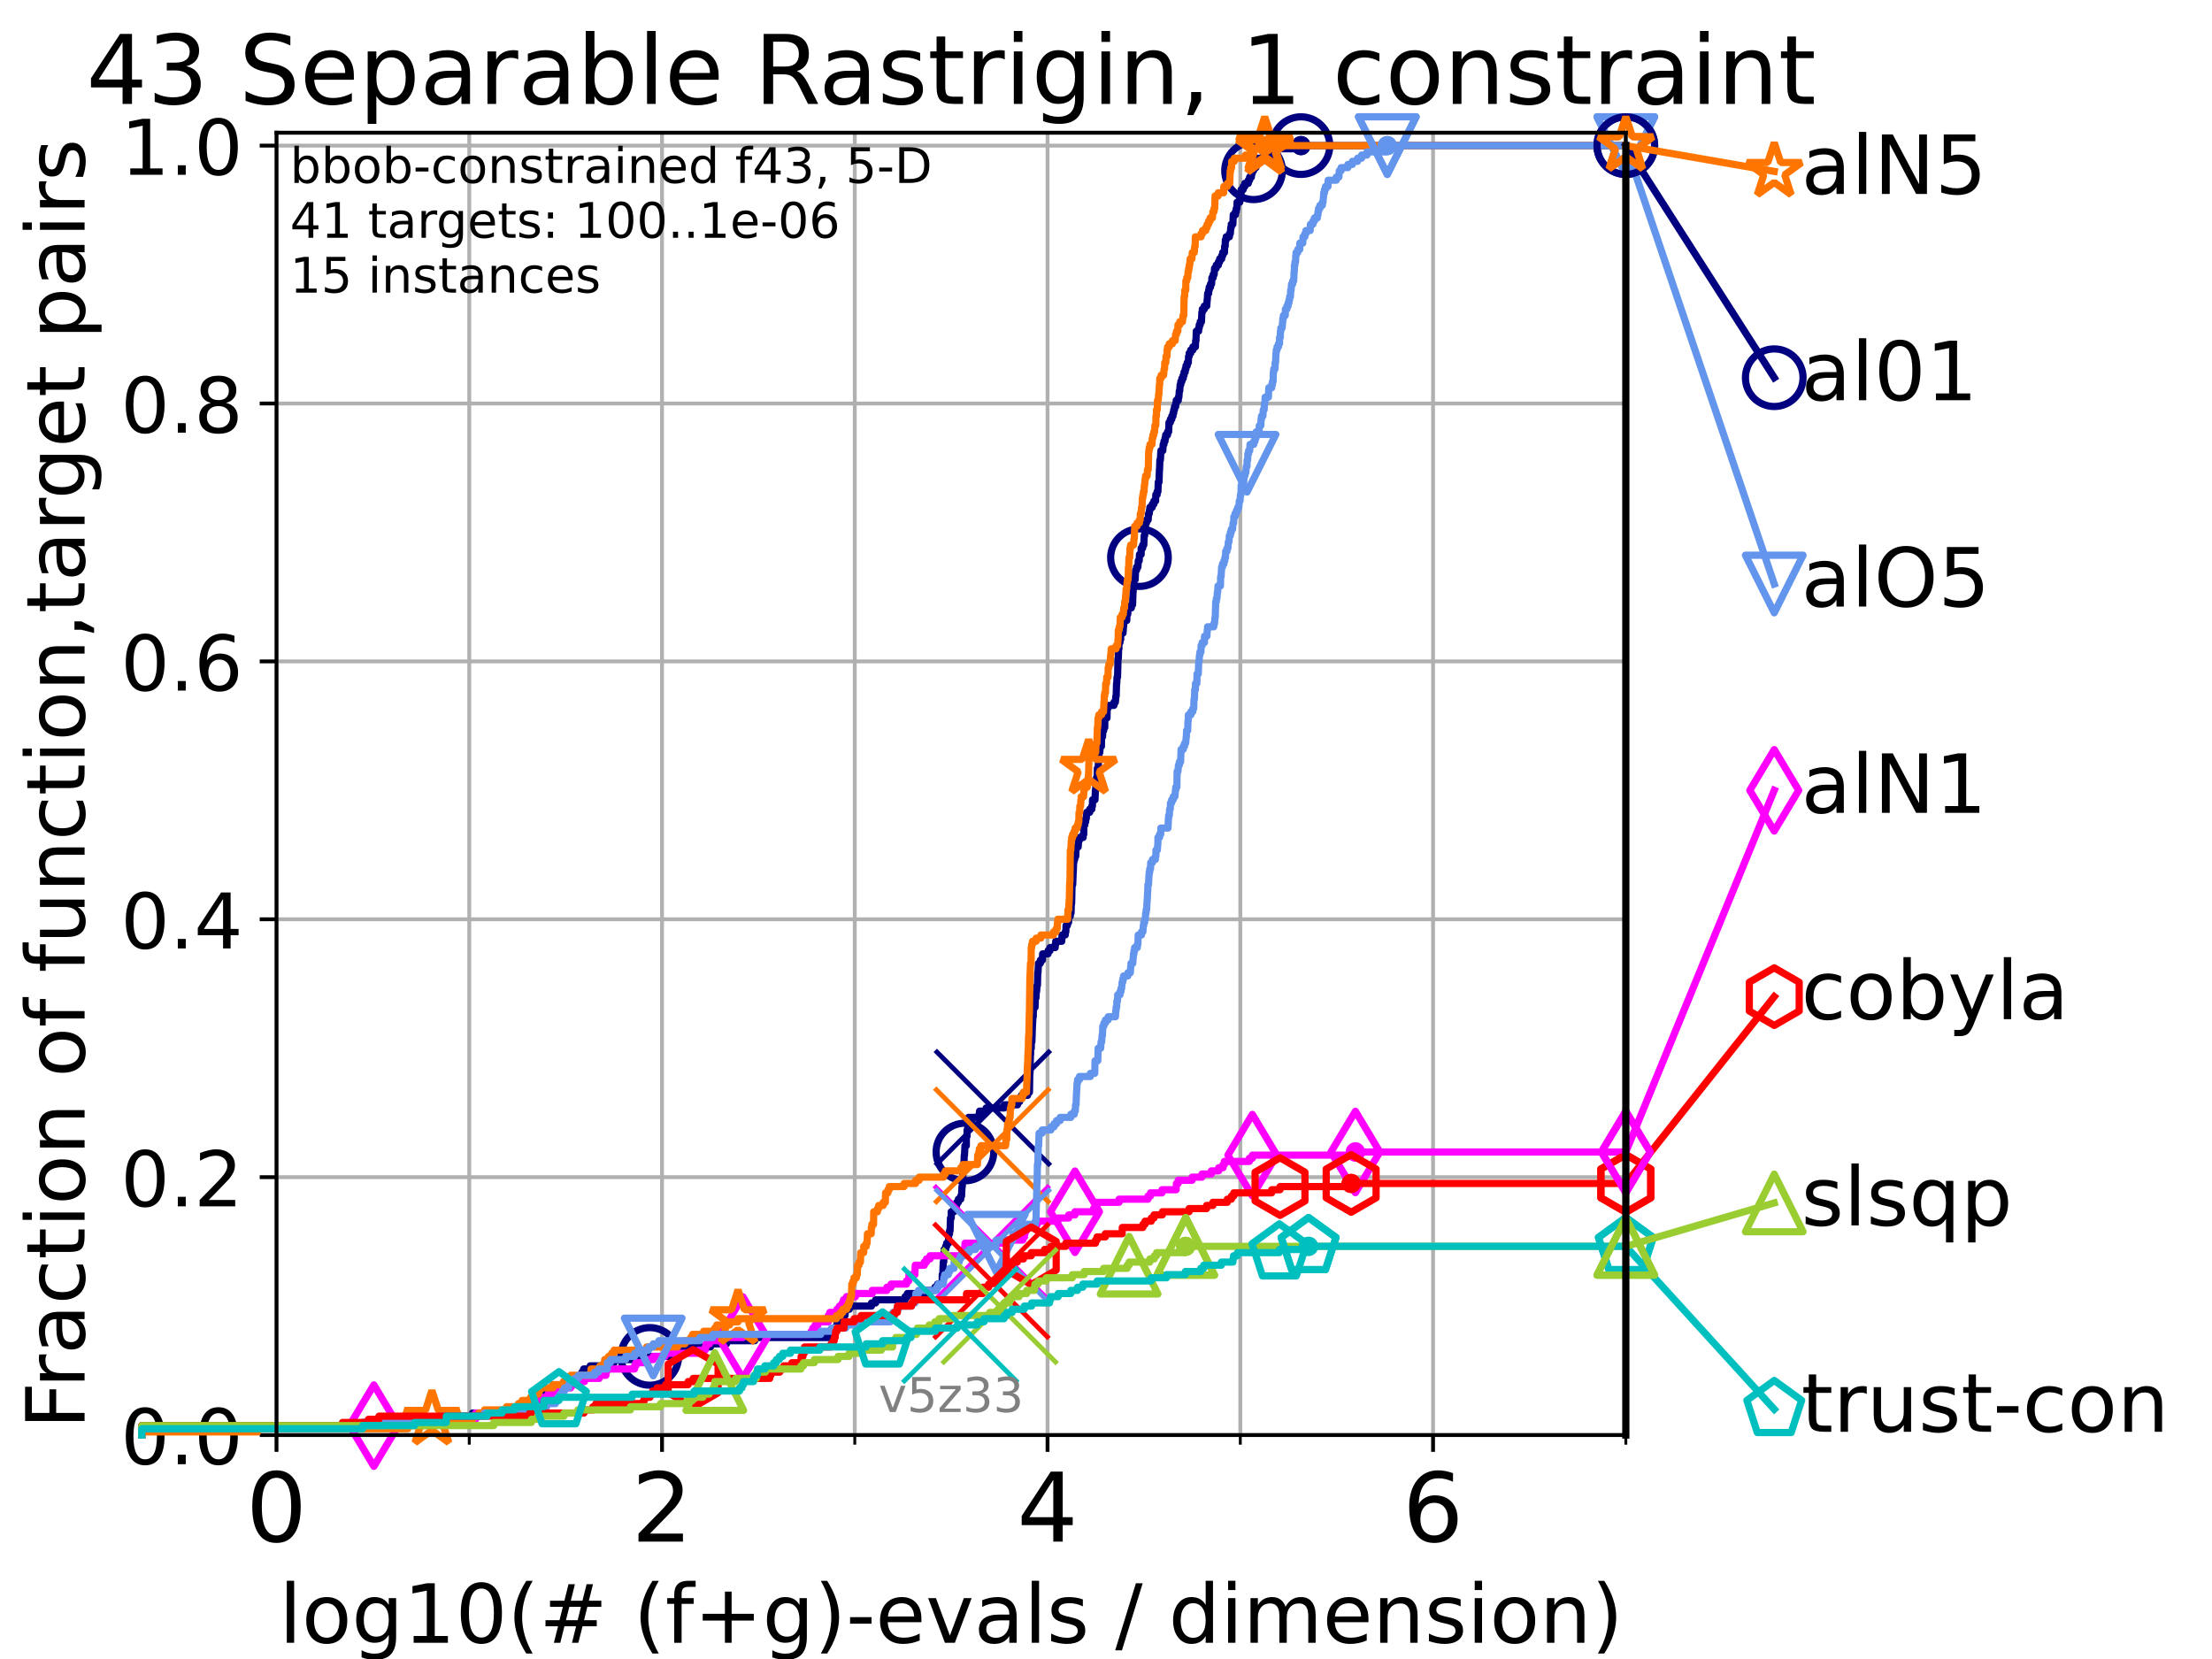 <?xml version="1.0" encoding="utf-8" standalone="no"?>
<!DOCTYPE svg PUBLIC "-//W3C//DTD SVG 1.1//EN"
  "http://www.w3.org/Graphics/SVG/1.1/DTD/svg11.dtd">
<!-- Created with matplotlib (https://matplotlib.org/) -->
<svg height="345.6pt" version="1.1" viewBox="0 0 460.8 345.6" width="460.8pt" xmlns="http://www.w3.org/2000/svg" xmlns:xlink="http://www.w3.org/1999/xlink">
 <defs>
  <style type="text/css">*{stroke-linecap:butt;stroke-linejoin:round;}</style>
 </defs>
 <g id="figure_1">
  <g id="patch_1">
   <path d="M 0 345.6 
L 460.8 345.6 
L 460.8 0 
L 0 0 
z
" style="fill:#ffffff;"/>
  </g>
  <g id="axes_1">
   <g id="patch_2">
    <path d="M 57.6 298.944 
L 338.688 298.944 
L 338.688 27.648 
L 57.6 27.648 
z
" style="fill:#ffffff;"/>
   </g>
   <g id="matplotlib.axis_1">
    <g id="xtick_1">
     <g id="line2d_1">
      <path clip-path="url(#p5170219741)" d="M 57.6 298.944 
L 57.6 27.648 
" style="fill:none;stroke:#b0b0b0;stroke-linecap:square;stroke-width:0.8;"/>
     </g>
     <g id="line2d_2">
      <defs>
       <path d="M 0 0 
L 0 3.5 
" id="m27661e4f82" style="stroke:#000000;stroke-width:0.8;"/>
      </defs>
      <g>
       <use style="stroke:#000000;stroke-width:0.8;" x="57.6" xlink:href="#m27661e4f82" y="298.944"/>
      </g>
     </g>
     <g id="text_1">
      <!-- 0 -->
      <g transform="translate(51.237 321.141)scale(0.2 -0.2)">
       <defs>
        <path d="M 31.781 66.406 
Q 24.172 66.406 20.328 58.906 
Q 16.5 51.422 16.5 36.375 
Q 16.5 21.391 20.328 13.891 
Q 24.172 6.391 31.781 6.391 
Q 39.453 6.391 43.281 13.891 
Q 47.125 21.391 47.125 36.375 
Q 47.125 51.422 43.281 58.906 
Q 39.453 66.406 31.781 66.406 
z
M 31.781 74.219 
Q 44.047 74.219 50.516 64.516 
Q 56.984 54.828 56.984 36.375 
Q 56.984 17.969 50.516 8.266 
Q 44.047 -1.422 31.781 -1.422 
Q 19.531 -1.422 13.062 8.266 
Q 6.594 17.969 6.594 36.375 
Q 6.594 54.828 13.062 64.516 
Q 19.531 74.219 31.781 74.219 
z
" id="DejaVuSans-48"/>
       </defs>
       <use xlink:href="#DejaVuSans-48"/>
      </g>
     </g>
    </g>
    <g id="xtick_2">
     <g id="line2d_3">
      <path clip-path="url(#p5170219741)" d="M 137.911 298.944 
L 137.911 27.648 
" style="fill:none;stroke:#b0b0b0;stroke-linecap:square;stroke-width:0.8;"/>
     </g>
     <g id="line2d_4">
      <g>
       <use style="stroke:#000000;stroke-width:0.8;" x="137.911" xlink:href="#m27661e4f82" y="298.944"/>
      </g>
     </g>
     <g id="text_2">
      <!-- 2 -->
      <g transform="translate(131.548 321.141)scale(0.2 -0.2)">
       <defs>
        <path d="M 19.188 8.297 
L 53.609 8.297 
L 53.609 0 
L 7.328 0 
L 7.328 8.297 
Q 12.938 14.109 22.625 23.891 
Q 32.328 33.688 34.812 36.531 
Q 39.547 41.844 41.422 45.531 
Q 43.312 49.219 43.312 52.781 
Q 43.312 58.594 39.234 62.25 
Q 35.156 65.922 28.609 65.922 
Q 23.969 65.922 18.812 64.312 
Q 13.672 62.703 7.812 59.422 
L 7.812 69.391 
Q 13.766 71.781 18.938 73 
Q 24.125 74.219 28.422 74.219 
Q 39.75 74.219 46.484 68.547 
Q 53.219 62.891 53.219 53.422 
Q 53.219 48.922 51.531 44.891 
Q 49.859 40.875 45.406 35.406 
Q 44.188 33.984 37.641 27.219 
Q 31.109 20.453 19.188 8.297 
z
" id="DejaVuSans-50"/>
       </defs>
       <use xlink:href="#DejaVuSans-50"/>
      </g>
     </g>
    </g>
    <g id="xtick_3">
     <g id="line2d_5">
      <path clip-path="url(#p5170219741)" d="M 218.222 298.944 
L 218.222 27.648 
" style="fill:none;stroke:#b0b0b0;stroke-linecap:square;stroke-width:0.8;"/>
     </g>
     <g id="line2d_6">
      <g>
       <use style="stroke:#000000;stroke-width:0.8;" x="218.222" xlink:href="#m27661e4f82" y="298.944"/>
      </g>
     </g>
     <g id="text_3">
      <!-- 4 -->
      <g transform="translate(211.859 321.141)scale(0.2 -0.2)">
       <defs>
        <path d="M 37.797 64.312 
L 12.891 25.391 
L 37.797 25.391 
z
M 35.203 72.906 
L 47.609 72.906 
L 47.609 25.391 
L 58.016 25.391 
L 58.016 17.188 
L 47.609 17.188 
L 47.609 0 
L 37.797 0 
L 37.797 17.188 
L 4.891 17.188 
L 4.891 26.703 
z
" id="DejaVuSans-52"/>
       </defs>
       <use xlink:href="#DejaVuSans-52"/>
      </g>
     </g>
    </g>
    <g id="xtick_4">
     <g id="line2d_7">
      <path clip-path="url(#p5170219741)" d="M 298.533 298.944 
L 298.533 27.648 
" style="fill:none;stroke:#b0b0b0;stroke-linecap:square;stroke-width:0.8;"/>
     </g>
     <g id="line2d_8">
      <g>
       <use style="stroke:#000000;stroke-width:0.8;" x="298.533" xlink:href="#m27661e4f82" y="298.944"/>
      </g>
     </g>
     <g id="text_4">
      <!-- 6 -->
      <g transform="translate(292.17 321.141)scale(0.2 -0.2)">
       <defs>
        <path d="M 33.016 40.375 
Q 26.375 40.375 22.484 35.828 
Q 18.609 31.297 18.609 23.391 
Q 18.609 15.531 22.484 10.953 
Q 26.375 6.391 33.016 6.391 
Q 39.656 6.391 43.531 10.953 
Q 47.406 15.531 47.406 23.391 
Q 47.406 31.297 43.531 35.828 
Q 39.656 40.375 33.016 40.375 
z
M 52.594 71.297 
L 52.594 62.312 
Q 48.875 64.062 45.094 64.984 
Q 41.312 65.922 37.594 65.922 
Q 27.828 65.922 22.672 59.328 
Q 17.531 52.734 16.797 39.406 
Q 19.672 43.656 24.016 45.922 
Q 28.375 48.188 33.594 48.188 
Q 44.578 48.188 50.953 41.516 
Q 57.328 34.859 57.328 23.391 
Q 57.328 12.156 50.688 5.359 
Q 44.047 -1.422 33.016 -1.422 
Q 20.359 -1.422 13.672 8.266 
Q 6.984 17.969 6.984 36.375 
Q 6.984 53.656 15.188 63.938 
Q 23.391 74.219 37.203 74.219 
Q 40.922 74.219 44.703 73.484 
Q 48.484 72.75 52.594 71.297 
z
" id="DejaVuSans-54"/>
       </defs>
       <use xlink:href="#DejaVuSans-54"/>
      </g>
     </g>
    </g>
    <g id="xtick_5">
     <g id="line2d_9">
      <path clip-path="url(#p5170219741)" d="M 97.755 298.944 
L 97.755 27.648 
" style="fill:none;stroke:#b0b0b0;stroke-linecap:square;stroke-width:0.8;"/>
     </g>
     <g id="line2d_10">
      <defs>
       <path d="M 0 0 
L 0 2 
" id="m1a00e5a5a3" style="stroke:#000000;stroke-width:0.6;"/>
      </defs>
      <g>
       <use style="stroke:#000000;stroke-width:0.6;" x="97.755" xlink:href="#m1a00e5a5a3" y="298.944"/>
      </g>
     </g>
    </g>
    <g id="xtick_6">
     <g id="line2d_11">
      <path clip-path="url(#p5170219741)" d="M 178.066 298.944 
L 178.066 27.648 
" style="fill:none;stroke:#b0b0b0;stroke-linecap:square;stroke-width:0.8;"/>
     </g>
     <g id="line2d_12">
      <g>
       <use style="stroke:#000000;stroke-width:0.6;" x="178.066" xlink:href="#m1a00e5a5a3" y="298.944"/>
      </g>
     </g>
    </g>
    <g id="xtick_7">
     <g id="line2d_13">
      <path clip-path="url(#p5170219741)" d="M 258.377 298.944 
L 258.377 27.648 
" style="fill:none;stroke:#b0b0b0;stroke-linecap:square;stroke-width:0.8;"/>
     </g>
     <g id="line2d_14">
      <g>
       <use style="stroke:#000000;stroke-width:0.6;" x="258.377" xlink:href="#m1a00e5a5a3" y="298.944"/>
      </g>
     </g>
    </g>
    <g id="xtick_8">
     <g id="line2d_15">
      <path clip-path="url(#p5170219741)" d="M 338.688 298.944 
L 338.688 27.648 
" style="fill:none;stroke:#b0b0b0;stroke-linecap:square;stroke-width:0.8;"/>
     </g>
     <g id="line2d_16">
      <g>
       <use style="stroke:#000000;stroke-width:0.6;" x="338.688" xlink:href="#m1a00e5a5a3" y="298.944"/>
      </g>
     </g>
    </g>
    <g id="text_5">
     <!-- log10(# (f+g)-evals / dimension) -->
     <g transform="translate(58.145 342.218)scale(0.17 -0.17)">
      <defs>
       <path d="M 9.422 75.984 
L 18.406 75.984 
L 18.406 0 
L 9.422 0 
z
" id="DejaVuSans-108"/>
       <path d="M 30.609 48.391 
Q 23.391 48.391 19.188 42.75 
Q 14.984 37.109 14.984 27.297 
Q 14.984 17.484 19.156 11.844 
Q 23.344 6.203 30.609 6.203 
Q 37.797 6.203 41.984 11.859 
Q 46.188 17.531 46.188 27.297 
Q 46.188 37.016 41.984 42.703 
Q 37.797 48.391 30.609 48.391 
z
M 30.609 56 
Q 42.328 56 49.016 48.375 
Q 55.719 40.766 55.719 27.297 
Q 55.719 13.875 49.016 6.219 
Q 42.328 -1.422 30.609 -1.422 
Q 18.844 -1.422 12.172 6.219 
Q 5.516 13.875 5.516 27.297 
Q 5.516 40.766 12.172 48.375 
Q 18.844 56 30.609 56 
z
" id="DejaVuSans-111"/>
       <path d="M 45.406 27.984 
Q 45.406 37.75 41.375 43.109 
Q 37.359 48.484 30.078 48.484 
Q 22.859 48.484 18.828 43.109 
Q 14.797 37.75 14.797 27.984 
Q 14.797 18.266 18.828 12.891 
Q 22.859 7.516 30.078 7.516 
Q 37.359 7.516 41.375 12.891 
Q 45.406 18.266 45.406 27.984 
z
M 54.391 6.781 
Q 54.391 -7.172 48.188 -13.984 
Q 42 -20.797 29.203 -20.797 
Q 24.469 -20.797 20.266 -20.094 
Q 16.062 -19.391 12.109 -17.922 
L 12.109 -9.188 
Q 16.062 -11.328 19.922 -12.344 
Q 23.781 -13.375 27.781 -13.375 
Q 36.625 -13.375 41.016 -8.766 
Q 45.406 -4.156 45.406 5.172 
L 45.406 9.625 
Q 42.625 4.781 38.281 2.391 
Q 33.938 0 27.875 0 
Q 17.828 0 11.672 7.656 
Q 5.516 15.328 5.516 27.984 
Q 5.516 40.672 11.672 48.328 
Q 17.828 56 27.875 56 
Q 33.938 56 38.281 53.609 
Q 42.625 51.219 45.406 46.391 
L 45.406 54.688 
L 54.391 54.688 
z
" id="DejaVuSans-103"/>
       <path d="M 12.406 8.297 
L 28.516 8.297 
L 28.516 63.922 
L 10.984 60.406 
L 10.984 69.391 
L 28.422 72.906 
L 38.281 72.906 
L 38.281 8.297 
L 54.391 8.297 
L 54.391 0 
L 12.406 0 
z
" id="DejaVuSans-49"/>
       <path d="M 31 75.875 
Q 24.469 64.656 21.281 53.656 
Q 18.109 42.672 18.109 31.391 
Q 18.109 20.125 21.312 9.062 
Q 24.516 -2 31 -13.188 
L 23.188 -13.188 
Q 15.875 -1.703 12.234 9.375 
Q 8.594 20.453 8.594 31.391 
Q 8.594 42.281 12.203 53.312 
Q 15.828 64.359 23.188 75.875 
z
" id="DejaVuSans-40"/>
       <path d="M 51.125 44 
L 36.922 44 
L 32.812 27.688 
L 47.125 27.688 
z
M 43.797 71.781 
L 38.719 51.516 
L 52.984 51.516 
L 58.109 71.781 
L 65.922 71.781 
L 60.891 51.516 
L 76.125 51.516 
L 76.125 44 
L 58.984 44 
L 54.984 27.688 
L 70.516 27.688 
L 70.516 20.219 
L 53.078 20.219 
L 48 0 
L 40.188 0 
L 45.219 20.219 
L 30.906 20.219 
L 25.875 0 
L 18.016 0 
L 23.094 20.219 
L 7.719 20.219 
L 7.719 27.688 
L 24.906 27.688 
L 29 44 
L 13.281 44 
L 13.281 51.516 
L 30.906 51.516 
L 35.891 71.781 
z
" id="DejaVuSans-35"/>
       <path id="DejaVuSans-32"/>
       <path d="M 37.109 75.984 
L 37.109 68.5 
L 28.516 68.5 
Q 23.688 68.5 21.797 66.547 
Q 19.922 64.594 19.922 59.516 
L 19.922 54.688 
L 34.719 54.688 
L 34.719 47.703 
L 19.922 47.703 
L 19.922 0 
L 10.891 0 
L 10.891 47.703 
L 2.297 47.703 
L 2.297 54.688 
L 10.891 54.688 
L 10.891 58.5 
Q 10.891 67.625 15.141 71.797 
Q 19.391 75.984 28.609 75.984 
z
" id="DejaVuSans-102"/>
       <path d="M 46 62.703 
L 46 35.5 
L 73.188 35.5 
L 73.188 27.203 
L 46 27.203 
L 46 0 
L 37.797 0 
L 37.797 27.203 
L 10.594 27.203 
L 10.594 35.5 
L 37.797 35.5 
L 37.797 62.703 
z
" id="DejaVuSans-43"/>
       <path d="M 8.016 75.875 
L 15.828 75.875 
Q 23.141 64.359 26.781 53.312 
Q 30.422 42.281 30.422 31.391 
Q 30.422 20.453 26.781 9.375 
Q 23.141 -1.703 15.828 -13.188 
L 8.016 -13.188 
Q 14.5 -2 17.703 9.062 
Q 20.906 20.125 20.906 31.391 
Q 20.906 42.672 17.703 53.656 
Q 14.5 64.656 8.016 75.875 
z
" id="DejaVuSans-41"/>
       <path d="M 4.891 31.391 
L 31.203 31.391 
L 31.203 23.391 
L 4.891 23.391 
z
" id="DejaVuSans-45"/>
       <path d="M 56.203 29.594 
L 56.203 25.203 
L 14.891 25.203 
Q 15.484 15.922 20.484 11.062 
Q 25.484 6.203 34.422 6.203 
Q 39.594 6.203 44.453 7.469 
Q 49.312 8.734 54.109 11.281 
L 54.109 2.781 
Q 49.266 0.734 44.188 -0.344 
Q 39.109 -1.422 33.891 -1.422 
Q 20.797 -1.422 13.156 6.188 
Q 5.516 13.812 5.516 26.812 
Q 5.516 40.234 12.766 48.109 
Q 20.016 56 32.328 56 
Q 43.359 56 49.781 48.891 
Q 56.203 41.797 56.203 29.594 
z
M 47.219 32.234 
Q 47.125 39.594 43.094 43.984 
Q 39.062 48.391 32.422 48.391 
Q 24.906 48.391 20.391 44.141 
Q 15.875 39.891 15.188 32.172 
z
" id="DejaVuSans-101"/>
       <path d="M 2.984 54.688 
L 12.5 54.688 
L 29.594 8.797 
L 46.688 54.688 
L 56.203 54.688 
L 35.688 0 
L 23.484 0 
z
" id="DejaVuSans-118"/>
       <path d="M 34.281 27.484 
Q 23.391 27.484 19.188 25 
Q 14.984 22.516 14.984 16.5 
Q 14.984 11.719 18.141 8.906 
Q 21.297 6.109 26.703 6.109 
Q 34.188 6.109 38.703 11.406 
Q 43.219 16.703 43.219 25.484 
L 43.219 27.484 
z
M 52.203 31.203 
L 52.203 0 
L 43.219 0 
L 43.219 8.297 
Q 40.141 3.328 35.547 0.953 
Q 30.953 -1.422 24.312 -1.422 
Q 15.922 -1.422 10.953 3.297 
Q 6 8.016 6 15.922 
Q 6 25.141 12.172 29.828 
Q 18.359 34.516 30.609 34.516 
L 43.219 34.516 
L 43.219 35.406 
Q 43.219 41.609 39.141 45 
Q 35.062 48.391 27.688 48.391 
Q 23 48.391 18.547 47.266 
Q 14.109 46.141 10.016 43.891 
L 10.016 52.203 
Q 14.938 54.109 19.578 55.047 
Q 24.219 56 28.609 56 
Q 40.484 56 46.344 49.844 
Q 52.203 43.703 52.203 31.203 
z
" id="DejaVuSans-97"/>
       <path d="M 44.281 53.078 
L 44.281 44.578 
Q 40.484 46.531 36.375 47.5 
Q 32.281 48.484 27.875 48.484 
Q 21.188 48.484 17.844 46.438 
Q 14.5 44.391 14.5 40.281 
Q 14.5 37.156 16.891 35.375 
Q 19.281 33.594 26.516 31.984 
L 29.594 31.297 
Q 39.156 29.25 43.188 25.516 
Q 47.219 21.781 47.219 15.094 
Q 47.219 7.469 41.188 3.016 
Q 35.156 -1.422 24.609 -1.422 
Q 20.219 -1.422 15.453 -0.562 
Q 10.688 0.297 5.422 2 
L 5.422 11.281 
Q 10.406 8.688 15.234 7.391 
Q 20.062 6.109 24.812 6.109 
Q 31.156 6.109 34.562 8.281 
Q 37.984 10.453 37.984 14.406 
Q 37.984 18.062 35.516 20.016 
Q 33.062 21.969 24.703 23.781 
L 21.578 24.516 
Q 13.234 26.266 9.516 29.906 
Q 5.812 33.547 5.812 39.891 
Q 5.812 47.609 11.281 51.797 
Q 16.75 56 26.812 56 
Q 31.781 56 36.172 55.266 
Q 40.578 54.547 44.281 53.078 
z
" id="DejaVuSans-115"/>
       <path d="M 25.391 72.906 
L 33.688 72.906 
L 8.297 -9.281 
L 0 -9.281 
z
" id="DejaVuSans-47"/>
       <path d="M 45.406 46.391 
L 45.406 75.984 
L 54.391 75.984 
L 54.391 0 
L 45.406 0 
L 45.406 8.203 
Q 42.578 3.328 38.25 0.953 
Q 33.938 -1.422 27.875 -1.422 
Q 17.969 -1.422 11.734 6.484 
Q 5.516 14.406 5.516 27.297 
Q 5.516 40.188 11.734 48.094 
Q 17.969 56 27.875 56 
Q 33.938 56 38.25 53.625 
Q 42.578 51.266 45.406 46.391 
z
M 14.797 27.297 
Q 14.797 17.391 18.875 11.75 
Q 22.953 6.109 30.078 6.109 
Q 37.203 6.109 41.297 11.75 
Q 45.406 17.391 45.406 27.297 
Q 45.406 37.203 41.297 42.844 
Q 37.203 48.484 30.078 48.484 
Q 22.953 48.484 18.875 42.844 
Q 14.797 37.203 14.797 27.297 
z
" id="DejaVuSans-100"/>
       <path d="M 9.422 54.688 
L 18.406 54.688 
L 18.406 0 
L 9.422 0 
z
M 9.422 75.984 
L 18.406 75.984 
L 18.406 64.594 
L 9.422 64.594 
z
" id="DejaVuSans-105"/>
       <path d="M 52 44.188 
Q 55.375 50.25 60.062 53.125 
Q 64.75 56 71.094 56 
Q 79.641 56 84.281 50.016 
Q 88.922 44.047 88.922 33.016 
L 88.922 0 
L 79.891 0 
L 79.891 32.719 
Q 79.891 40.578 77.094 44.375 
Q 74.312 48.188 68.609 48.188 
Q 61.625 48.188 57.562 43.547 
Q 53.516 38.922 53.516 30.906 
L 53.516 0 
L 44.484 0 
L 44.484 32.719 
Q 44.484 40.625 41.703 44.406 
Q 38.922 48.188 33.109 48.188 
Q 26.219 48.188 22.156 43.531 
Q 18.109 38.875 18.109 30.906 
L 18.109 0 
L 9.078 0 
L 9.078 54.688 
L 18.109 54.688 
L 18.109 46.188 
Q 21.188 51.219 25.484 53.609 
Q 29.781 56 35.688 56 
Q 41.656 56 45.828 52.969 
Q 50 49.953 52 44.188 
z
" id="DejaVuSans-109"/>
       <path d="M 54.891 33.016 
L 54.891 0 
L 45.906 0 
L 45.906 32.719 
Q 45.906 40.484 42.875 44.328 
Q 39.844 48.188 33.797 48.188 
Q 26.516 48.188 22.312 43.547 
Q 18.109 38.922 18.109 30.906 
L 18.109 0 
L 9.078 0 
L 9.078 54.688 
L 18.109 54.688 
L 18.109 46.188 
Q 21.344 51.125 25.703 53.562 
Q 30.078 56 35.797 56 
Q 45.219 56 50.047 50.172 
Q 54.891 44.344 54.891 33.016 
z
" id="DejaVuSans-110"/>
      </defs>
      <use xlink:href="#DejaVuSans-108"/>
      <use x="27.783" xlink:href="#DejaVuSans-111"/>
      <use x="88.965" xlink:href="#DejaVuSans-103"/>
      <use x="152.441" xlink:href="#DejaVuSans-49"/>
      <use x="216.064" xlink:href="#DejaVuSans-48"/>
      <use x="279.688" xlink:href="#DejaVuSans-40"/>
      <use x="318.701" xlink:href="#DejaVuSans-35"/>
      <use x="402.49" xlink:href="#DejaVuSans-32"/>
      <use x="434.277" xlink:href="#DejaVuSans-40"/>
      <use x="473.291" xlink:href="#DejaVuSans-102"/>
      <use x="508.496" xlink:href="#DejaVuSans-43"/>
      <use x="592.285" xlink:href="#DejaVuSans-103"/>
      <use x="655.762" xlink:href="#DejaVuSans-41"/>
      <use x="694.775" xlink:href="#DejaVuSans-45"/>
      <use x="730.859" xlink:href="#DejaVuSans-101"/>
      <use x="792.383" xlink:href="#DejaVuSans-118"/>
      <use x="851.562" xlink:href="#DejaVuSans-97"/>
      <use x="912.842" xlink:href="#DejaVuSans-108"/>
      <use x="940.625" xlink:href="#DejaVuSans-115"/>
      <use x="992.725" xlink:href="#DejaVuSans-32"/>
      <use x="1024.512" xlink:href="#DejaVuSans-47"/>
      <use x="1058.203" xlink:href="#DejaVuSans-32"/>
      <use x="1089.99" xlink:href="#DejaVuSans-100"/>
      <use x="1153.467" xlink:href="#DejaVuSans-105"/>
      <use x="1181.25" xlink:href="#DejaVuSans-109"/>
      <use x="1278.662" xlink:href="#DejaVuSans-101"/>
      <use x="1340.186" xlink:href="#DejaVuSans-110"/>
      <use x="1403.564" xlink:href="#DejaVuSans-115"/>
      <use x="1455.664" xlink:href="#DejaVuSans-105"/>
      <use x="1483.447" xlink:href="#DejaVuSans-111"/>
      <use x="1544.629" xlink:href="#DejaVuSans-110"/>
      <use x="1608.008" xlink:href="#DejaVuSans-41"/>
     </g>
    </g>
   </g>
   <g id="matplotlib.axis_2">
    <g id="ytick_1">
     <g id="line2d_17">
      <path clip-path="url(#p5170219741)" d="M 57.6 298.944 
L 338.688 298.944 
" style="fill:none;stroke:#b0b0b0;stroke-linecap:square;stroke-width:0.8;"/>
     </g>
     <g id="line2d_18">
      <defs>
       <path d="M 0 0 
L -3.5 0 
" id="maaffcdc633" style="stroke:#000000;stroke-width:0.8;"/>
      </defs>
      <g>
       <use style="stroke:#000000;stroke-width:0.8;" x="57.6" xlink:href="#maaffcdc633" y="298.944"/>
      </g>
     </g>
     <g id="text_6">
      <!-- 0.0 -->
      <g transform="translate(25.155 305.023)scale(0.16 -0.16)">
       <defs>
        <path d="M 10.688 12.406 
L 21 12.406 
L 21 0 
L 10.688 0 
z
" id="DejaVuSans-46"/>
       </defs>
       <use xlink:href="#DejaVuSans-48"/>
       <use x="63.623" xlink:href="#DejaVuSans-46"/>
       <use x="95.41" xlink:href="#DejaVuSans-48"/>
      </g>
     </g>
    </g>
    <g id="ytick_2">
     <g id="line2d_19">
      <path clip-path="url(#p5170219741)" d="M 57.6 245.222 
L 338.688 245.222 
" style="fill:none;stroke:#b0b0b0;stroke-linecap:square;stroke-width:0.8;"/>
     </g>
     <g id="line2d_20">
      <g>
       <use style="stroke:#000000;stroke-width:0.8;" x="57.6" xlink:href="#maaffcdc633" y="245.222"/>
      </g>
     </g>
     <g id="text_7">
      <!-- 0.2 -->
      <g transform="translate(25.155 251.301)scale(0.16 -0.16)">
       <use xlink:href="#DejaVuSans-48"/>
       <use x="63.623" xlink:href="#DejaVuSans-46"/>
       <use x="95.41" xlink:href="#DejaVuSans-50"/>
      </g>
     </g>
    </g>
    <g id="ytick_3">
     <g id="line2d_21">
      <path clip-path="url(#p5170219741)" d="M 57.6 191.5 
L 338.688 191.5 
" style="fill:none;stroke:#b0b0b0;stroke-linecap:square;stroke-width:0.8;"/>
     </g>
     <g id="line2d_22">
      <g>
       <use style="stroke:#000000;stroke-width:0.8;" x="57.6" xlink:href="#maaffcdc633" y="191.5"/>
      </g>
     </g>
     <g id="text_8">
      <!-- 0.4 -->
      <g transform="translate(25.155 197.579)scale(0.16 -0.16)">
       <use xlink:href="#DejaVuSans-48"/>
       <use x="63.623" xlink:href="#DejaVuSans-46"/>
       <use x="95.41" xlink:href="#DejaVuSans-52"/>
      </g>
     </g>
    </g>
    <g id="ytick_4">
     <g id="line2d_23">
      <path clip-path="url(#p5170219741)" d="M 57.6 137.778 
L 338.688 137.778 
" style="fill:none;stroke:#b0b0b0;stroke-linecap:square;stroke-width:0.8;"/>
     </g>
     <g id="line2d_24">
      <g>
       <use style="stroke:#000000;stroke-width:0.8;" x="57.6" xlink:href="#maaffcdc633" y="137.778"/>
      </g>
     </g>
     <g id="text_9">
      <!-- 0.6 -->
      <g transform="translate(25.155 143.857)scale(0.16 -0.16)">
       <use xlink:href="#DejaVuSans-48"/>
       <use x="63.623" xlink:href="#DejaVuSans-46"/>
       <use x="95.41" xlink:href="#DejaVuSans-54"/>
      </g>
     </g>
    </g>
    <g id="ytick_5">
     <g id="line2d_25">
      <path clip-path="url(#p5170219741)" d="M 57.6 84.056 
L 338.688 84.056 
" style="fill:none;stroke:#b0b0b0;stroke-linecap:square;stroke-width:0.8;"/>
     </g>
     <g id="line2d_26">
      <g>
       <use style="stroke:#000000;stroke-width:0.8;" x="57.6" xlink:href="#maaffcdc633" y="84.056"/>
      </g>
     </g>
     <g id="text_10">
      <!-- 0.8 -->
      <g transform="translate(25.155 90.135)scale(0.16 -0.16)">
       <defs>
        <path d="M 31.781 34.625 
Q 24.75 34.625 20.719 30.859 
Q 16.703 27.094 16.703 20.516 
Q 16.703 13.922 20.719 10.156 
Q 24.75 6.391 31.781 6.391 
Q 38.812 6.391 42.859 10.172 
Q 46.922 13.969 46.922 20.516 
Q 46.922 27.094 42.891 30.859 
Q 38.875 34.625 31.781 34.625 
z
M 21.922 38.812 
Q 15.578 40.375 12.031 44.719 
Q 8.5 49.078 8.5 55.328 
Q 8.5 64.062 14.719 69.141 
Q 20.953 74.219 31.781 74.219 
Q 42.672 74.219 48.875 69.141 
Q 55.078 64.062 55.078 55.328 
Q 55.078 49.078 51.531 44.719 
Q 48 40.375 41.703 38.812 
Q 48.828 37.156 52.797 32.312 
Q 56.781 27.484 56.781 20.516 
Q 56.781 9.906 50.312 4.234 
Q 43.844 -1.422 31.781 -1.422 
Q 19.734 -1.422 13.25 4.234 
Q 6.781 9.906 6.781 20.516 
Q 6.781 27.484 10.781 32.312 
Q 14.797 37.156 21.922 38.812 
z
M 18.312 54.391 
Q 18.312 48.734 21.844 45.562 
Q 25.391 42.391 31.781 42.391 
Q 38.141 42.391 41.719 45.562 
Q 45.312 48.734 45.312 54.391 
Q 45.312 60.062 41.719 63.234 
Q 38.141 66.406 31.781 66.406 
Q 25.391 66.406 21.844 63.234 
Q 18.312 60.062 18.312 54.391 
z
" id="DejaVuSans-56"/>
       </defs>
       <use xlink:href="#DejaVuSans-48"/>
       <use x="63.623" xlink:href="#DejaVuSans-46"/>
       <use x="95.41" xlink:href="#DejaVuSans-56"/>
      </g>
     </g>
    </g>
    <g id="ytick_6">
     <g id="line2d_27">
      <path clip-path="url(#p5170219741)" d="M 57.6 30.334 
L 338.688 30.334 
" style="fill:none;stroke:#b0b0b0;stroke-linecap:square;stroke-width:0.8;"/>
     </g>
     <g id="line2d_28">
      <g>
       <use style="stroke:#000000;stroke-width:0.8;" x="57.6" xlink:href="#maaffcdc633" y="30.334"/>
      </g>
     </g>
     <g id="text_11">
      <!-- 1.0 -->
      <g transform="translate(25.155 36.413)scale(0.16 -0.16)">
       <use xlink:href="#DejaVuSans-49"/>
       <use x="63.623" xlink:href="#DejaVuSans-46"/>
       <use x="95.41" xlink:href="#DejaVuSans-48"/>
      </g>
     </g>
    </g>
    <g id="text_12">
     <!-- Fraction of function,target pairs -->
     <g transform="translate(17.62 297.681)rotate(-90)scale(0.17 -0.17)">
      <defs>
       <path d="M 9.812 72.906 
L 51.703 72.906 
L 51.703 64.594 
L 19.672 64.594 
L 19.672 43.109 
L 48.578 43.109 
L 48.578 34.812 
L 19.672 34.812 
L 19.672 0 
L 9.812 0 
z
" id="DejaVuSans-70"/>
       <path d="M 41.109 46.297 
Q 39.594 47.172 37.812 47.578 
Q 36.031 48 33.891 48 
Q 26.266 48 22.188 43.047 
Q 18.109 38.094 18.109 28.812 
L 18.109 0 
L 9.078 0 
L 9.078 54.688 
L 18.109 54.688 
L 18.109 46.188 
Q 20.953 51.172 25.484 53.578 
Q 30.031 56 36.531 56 
Q 37.453 56 38.578 55.875 
Q 39.703 55.766 41.062 55.516 
z
" id="DejaVuSans-114"/>
       <path d="M 48.781 52.594 
L 48.781 44.188 
Q 44.969 46.297 41.141 47.344 
Q 37.312 48.391 33.406 48.391 
Q 24.656 48.391 19.812 42.844 
Q 14.984 37.312 14.984 27.297 
Q 14.984 17.281 19.812 11.734 
Q 24.656 6.203 33.406 6.203 
Q 37.312 6.203 41.141 7.25 
Q 44.969 8.297 48.781 10.406 
L 48.781 2.094 
Q 45.016 0.344 40.984 -0.531 
Q 36.969 -1.422 32.422 -1.422 
Q 20.062 -1.422 12.781 6.344 
Q 5.516 14.109 5.516 27.297 
Q 5.516 40.672 12.859 48.328 
Q 20.219 56 33.016 56 
Q 37.156 56 41.109 55.141 
Q 45.062 54.297 48.781 52.594 
z
" id="DejaVuSans-99"/>
       <path d="M 18.312 70.219 
L 18.312 54.688 
L 36.812 54.688 
L 36.812 47.703 
L 18.312 47.703 
L 18.312 18.016 
Q 18.312 11.328 20.141 9.422 
Q 21.969 7.516 27.594 7.516 
L 36.812 7.516 
L 36.812 0 
L 27.594 0 
Q 17.188 0 13.234 3.875 
Q 9.281 7.766 9.281 18.016 
L 9.281 47.703 
L 2.688 47.703 
L 2.688 54.688 
L 9.281 54.688 
L 9.281 70.219 
z
" id="DejaVuSans-116"/>
       <path d="M 8.5 21.578 
L 8.5 54.688 
L 17.484 54.688 
L 17.484 21.922 
Q 17.484 14.156 20.5 10.266 
Q 23.531 6.391 29.594 6.391 
Q 36.859 6.391 41.078 11.031 
Q 45.312 15.672 45.312 23.688 
L 45.312 54.688 
L 54.297 54.688 
L 54.297 0 
L 45.312 0 
L 45.312 8.406 
Q 42.047 3.422 37.719 1 
Q 33.406 -1.422 27.688 -1.422 
Q 18.266 -1.422 13.375 4.438 
Q 8.5 10.297 8.5 21.578 
z
M 31.109 56 
z
" id="DejaVuSans-117"/>
       <path d="M 11.719 12.406 
L 22.016 12.406 
L 22.016 4 
L 14.016 -11.625 
L 7.719 -11.625 
L 11.719 4 
z
" id="DejaVuSans-44"/>
       <path d="M 18.109 8.203 
L 18.109 -20.797 
L 9.078 -20.797 
L 9.078 54.688 
L 18.109 54.688 
L 18.109 46.391 
Q 20.953 51.266 25.266 53.625 
Q 29.594 56 35.594 56 
Q 45.562 56 51.781 48.094 
Q 58.016 40.188 58.016 27.297 
Q 58.016 14.406 51.781 6.484 
Q 45.562 -1.422 35.594 -1.422 
Q 29.594 -1.422 25.266 0.953 
Q 20.953 3.328 18.109 8.203 
z
M 48.688 27.297 
Q 48.688 37.203 44.609 42.844 
Q 40.531 48.484 33.406 48.484 
Q 26.266 48.484 22.188 42.844 
Q 18.109 37.203 18.109 27.297 
Q 18.109 17.391 22.188 11.75 
Q 26.266 6.109 33.406 6.109 
Q 40.531 6.109 44.609 11.75 
Q 48.688 17.391 48.688 27.297 
z
" id="DejaVuSans-112"/>
      </defs>
      <use xlink:href="#DejaVuSans-70"/>
      <use x="50.27" xlink:href="#DejaVuSans-114"/>
      <use x="91.383" xlink:href="#DejaVuSans-97"/>
      <use x="152.662" xlink:href="#DejaVuSans-99"/>
      <use x="207.643" xlink:href="#DejaVuSans-116"/>
      <use x="246.852" xlink:href="#DejaVuSans-105"/>
      <use x="274.635" xlink:href="#DejaVuSans-111"/>
      <use x="335.816" xlink:href="#DejaVuSans-110"/>
      <use x="399.195" xlink:href="#DejaVuSans-32"/>
      <use x="430.982" xlink:href="#DejaVuSans-111"/>
      <use x="492.164" xlink:href="#DejaVuSans-102"/>
      <use x="527.369" xlink:href="#DejaVuSans-32"/>
      <use x="559.156" xlink:href="#DejaVuSans-102"/>
      <use x="594.361" xlink:href="#DejaVuSans-117"/>
      <use x="657.74" xlink:href="#DejaVuSans-110"/>
      <use x="721.119" xlink:href="#DejaVuSans-99"/>
      <use x="776.1" xlink:href="#DejaVuSans-116"/>
      <use x="815.309" xlink:href="#DejaVuSans-105"/>
      <use x="843.092" xlink:href="#DejaVuSans-111"/>
      <use x="904.273" xlink:href="#DejaVuSans-110"/>
      <use x="967.652" xlink:href="#DejaVuSans-44"/>
      <use x="999.439" xlink:href="#DejaVuSans-116"/>
      <use x="1038.648" xlink:href="#DejaVuSans-97"/>
      <use x="1099.928" xlink:href="#DejaVuSans-114"/>
      <use x="1139.291" xlink:href="#DejaVuSans-103"/>
      <use x="1202.768" xlink:href="#DejaVuSans-101"/>
      <use x="1264.291" xlink:href="#DejaVuSans-116"/>
      <use x="1303.5" xlink:href="#DejaVuSans-32"/>
      <use x="1335.287" xlink:href="#DejaVuSans-112"/>
      <use x="1398.764" xlink:href="#DejaVuSans-97"/>
      <use x="1460.043" xlink:href="#DejaVuSans-105"/>
      <use x="1487.826" xlink:href="#DejaVuSans-114"/>
      <use x="1528.939" xlink:href="#DejaVuSans-115"/>
     </g>
    </g>
   </g>
   <g id="line2d_29">
    <defs>
     <path d="M 0 1.5 
C 0.398 1.5 0.779 1.342 1.061 1.061 
C 1.342 0.779 1.5 0.398 1.5 0 
C 1.5 -0.398 1.342 -0.779 1.061 -1.061 
C 0.779 -1.342 0.398 -1.5 0 -1.5 
C -0.398 -1.5 -0.779 -1.342 -1.061 -1.061 
C -1.342 -0.779 -1.5 -0.398 -1.5 0 
C -1.5 0.398 -1.342 0.779 -1.061 1.061 
C -0.779 1.342 -0.398 1.5 0 1.5 
z
" id="med5ad896d6" style="stroke:#000080;"/>
    </defs>
    <g>
     <use style="fill:#000080;stroke:#000080;" x="271.019" xlink:href="#med5ad896d6" y="30.334"/>
     <use style="fill:#000080;stroke:#000080;" x="271.019" xlink:href="#med5ad896d6" y="30.334"/>
    </g>
   </g>
   <g id="line2d_30">
    <path d="M 29.533 298.944 
L 29.533 296.979 
L 75.556 296.979 
L 75.556 296.323 
L 77.885 296.323 
L 77.885 295.668 
L 92.027 295.668 
L 92.027 295.013 
L 98.439 295.013 
L 98.439 294.358 
L 107.614 294.358 
L 107.614 293.703 
L 109.132 293.703 
L 109.132 293.048 
L 109.491 293.048 
L 109.491 292.393 
L 111.506 292.393 
L 111.506 291.737 
L 112.128 291.737 
L 112.128 291.082 
L 112.73 291.082 
L 112.73 290.427 
L 113.874 290.427 
L 113.874 289.772 
L 114.685 289.772 
L 114.685 289.117 
L 115.206 289.117 
L 115.206 288.462 
L 119.899 288.462 
L 119.899 287.807 
L 120.477 287.807 
L 120.477 287.151 
L 121.219 287.151 
L 121.219 285.841 
L 121.579 285.841 
L 121.579 285.186 
L 122.948 285.186 
L 122.948 284.531 
L 127.035 284.531 
L 127.035 283.876 
L 127.923 283.876 
L 127.923 283.22 
L 135.362 283.22 
L 135.362 282.565 
L 139.509 282.565 
L 139.509 281.91 
L 140.379 281.91 
L 140.379 281.255 
L 143.375 281.255 
L 143.375 280.6 
L 148.006 280.6 
L 148.006 279.945 
L 151.341 279.945 
L 151.341 279.29 
L 157.232 279.29 
L 157.232 278.634 
L 173.486 278.634 
L 173.486 277.979 
L 173.969 277.979 
L 174.004 276.669 
L 174.275 276.669 
L 174.275 276.014 
L 174.404 276.014 
L 174.404 275.359 
L 174.745 275.359 
L 174.846 274.048 
L 176.03 274.048 
L 176.14 272.738 
L 176.946 272.738 
L 176.946 272.083 
L 181.546 272.083 
L 181.546 271.428 
L 182.409 271.428 
L 182.409 270.773 
L 188.542 270.773 
L 188.542 270.118 
L 189.025 270.118 
L 189.025 269.462 
L 193.092 269.462 
L 193.092 268.807 
L 194.765 268.807 
L 194.765 268.152 
L 195.31 268.152 
L 195.31 267.497 
L 196.269 267.497 
L 196.282 265.532 
L 196.397 265.532 
L 196.499 262.911 
L 196.593 262.911 
L 196.675 260.29 
L 197.001 260.29 
L 197.001 259.635 
L 197.204 259.635 
L 197.204 258.98 
L 197.605 258.98 
L 197.614 257.015 
L 197.806 257.015 
L 197.806 256.36 
L 197.92 256.36 
L 198.003 253.739 
L 198.16 253.739 
L 198.16 252.429 
L 198.719 252.429 
L 198.719 251.773 
L 198.891 251.773 
L 198.891 251.118 
L 199.301 251.118 
L 199.301 250.463 
L 199.646 250.463 
L 199.646 249.808 
L 200.138 249.808 
L 200.138 249.153 
L 200.309 249.153 
L 200.402 247.187 
L 200.46 247.187 
L 200.541 245.222 
L 200.576 245.222 
L 200.627 243.257 
L 200.778 243.257 
L 200.872 240.636 
L 200.927 240.636 
L 201.011 238.671 
L 201.303 238.671 
L 201.303 236.705 
L 201.455 236.705 
L 201.455 235.395 
L 201.624 235.395 
L 201.624 234.085 
L 201.762 234.085 
L 201.762 232.774 
L 203.932 232.774 
L 203.932 232.119 
L 204.06 232.119 
L 204.06 231.464 
L 205.427 231.464 
L 205.427 230.809 
L 209.21 230.809 
L 209.21 230.154 
L 211.968 230.154 
L 211.968 229.499 
L 212.41 229.499 
L 212.41 228.843 
L 212.759 228.843 
L 212.759 228.188 
L 214.071 228.188 
L 214.071 227.533 
L 214.456 227.533 
L 214.524 223.602 
L 214.57 223.602 
L 214.655 219.671 
L 214.694 219.671 
L 214.694 218.361 
L 214.831 218.361 
L 214.834 217.051 
L 214.96 217.051 
L 215.071 213.775 
L 215.08 213.775 
L 215.182 211.81 
L 215.247 211.81 
L 215.276 209.844 
L 215.621 209.844 
L 215.691 207.879 
L 215.81 207.879 
L 215.879 206.568 
L 215.937 206.568 
L 216.036 205.258 
L 216.118 205.258 
L 216.18 202.638 
L 216.232 202.638 
L 216.339 200.672 
L 216.731 200.672 
L 216.731 200.017 
L 217.151 200.017 
L 217.199 198.707 
L 218.325 198.707 
L 218.325 198.052 
L 218.732 198.052 
L 218.732 197.396 
L 219.814 197.396 
L 219.814 196.741 
L 219.926 196.741 
L 219.926 196.086 
L 221.187 196.086 
L 221.234 194.776 
L 221.906 194.776 
L 221.906 194.121 
L 222.033 194.121 
L 222.076 192.81 
L 222.351 192.81 
L 222.351 192.155 
L 222.6 192.155 
L 222.622 190.845 
L 222.966 190.845 
L 222.966 190.19 
L 223.12 190.19 
L 223.177 188.224 
L 223.238 188.224 
L 223.333 184.293 
L 223.46 184.293 
L 223.566 181.673 
L 223.584 181.673 
L 223.645 179.707 
L 223.697 179.707 
L 223.697 179.052 
L 223.875 179.052 
L 223.875 178.397 
L 224.097 178.397 
L 224.178 176.432 
L 224.602 176.432 
L 224.696 175.121 
L 224.829 175.121 
L 224.829 174.466 
L 225.636 174.466 
L 225.636 173.811 
L 225.759 173.811 
L 225.792 171.846 
L 225.99 171.846 
L 225.99 171.191 
L 226.163 171.191 
L 226.163 170.535 
L 226.292 170.535 
L 226.385 169.225 
L 226.999 169.225 
L 226.999 168.57 
L 227.451 168.57 
L 227.451 167.915 
L 227.573 167.915 
L 227.6 166.604 
L 228.112 166.604 
L 228.187 164.639 
L 228.237 164.639 
L 228.305 163.329 
L 228.404 163.329 
L 228.419 162.018 
L 228.542 162.018 
L 228.591 160.053 
L 228.792 160.053 
L 228.844 157.432 
L 228.932 157.432 
L 228.932 156.777 
L 229.1 156.777 
L 229.2 155.467 
L 229.451 155.467 
L 229.472 153.502 
L 229.68 153.502 
L 229.738 152.191 
L 229.917 152.191 
L 229.917 151.536 
L 230.145 151.536 
L 230.146 149.571 
L 230.607 149.571 
L 230.646 147.605 
L 230.782 147.605 
L 230.782 146.95 
L 232.055 146.95 
L 232.055 146.295 
L 232.35 146.295 
L 232.454 144.985 
L 232.521 144.985 
L 232.595 142.364 
L 232.644 142.364 
L 232.701 141.054 
L 232.806 141.054 
L 232.906 137.123 
L 232.971 137.123 
L 233.038 135.157 
L 233.096 135.157 
L 233.101 133.847 
L 233.311 133.847 
L 233.311 133.192 
L 233.459 133.192 
L 233.468 131.882 
L 233.948 131.882 
L 234.034 130.571 
L 234.065 130.571 
L 234.158 129.261 
L 234.727 129.261 
L 234.771 127.951 
L 234.927 127.951 
L 235.019 126.641 
L 235.679 126.641 
L 235.679 125.985 
L 235.933 125.985 
L 236.028 123.365 
L 236.055 123.365 
L 236.085 122.055 
L 236.2 122.055 
L 236.221 120.744 
L 236.476 120.744 
L 236.559 118.779 
L 236.768 118.779 
L 236.768 118.124 
L 237.054 118.124 
L 237.121 116.813 
L 237.321 116.813 
L 237.37 115.503 
L 237.725 115.503 
L 237.725 114.193 
L 238.034 114.193 
L 238.034 113.538 
L 238.271 113.538 
L 238.356 111.572 
L 238.454 111.572 
L 238.503 110.262 
L 238.59 110.262 
L 238.628 108.952 
L 238.831 108.952 
L 238.831 108.296 
L 239.186 108.296 
L 239.266 106.986 
L 239.426 106.986 
L 239.426 106.331 
L 239.541 106.331 
L 239.541 105.676 
L 240.04 105.676 
L 240.04 105.021 
L 240.378 105.021 
L 240.378 104.366 
L 240.736 104.366 
L 240.77 103.055 
L 241.048 103.055 
L 241.048 102.4 
L 241.22 102.4 
L 241.283 100.435 
L 241.445 100.435 
L 241.526 97.814 
L 241.561 97.814 
L 241.617 95.849 
L 241.728 95.849 
L 241.835 93.883 
L 242.233 93.883 
L 242.308 92.573 
L 242.477 92.573 
L 242.477 91.918 
L 242.699 91.918 
L 242.699 91.263 
L 242.829 91.263 
L 242.829 90.608 
L 243.217 90.608 
L 243.217 89.952 
L 243.448 89.952 
L 243.529 87.987 
L 243.815 87.987 
L 243.815 87.332 
L 244.109 87.332 
L 244.109 86.677 
L 244.358 86.677 
L 244.358 86.022 
L 244.511 86.022 
L 244.511 85.366 
L 244.668 85.366 
L 244.668 84.711 
L 244.918 84.711 
L 244.918 84.056 
L 245.03 84.056 
L 245.03 83.401 
L 245.465 83.401 
L 245.465 82.746 
L 245.583 82.746 
L 245.67 81.435 
L 245.756 81.435 
L 245.854 80.125 
L 245.983 80.125 
L 245.983 79.47 
L 246.209 79.47 
L 246.209 78.815 
L 246.49 78.815 
L 246.49 78.16 
L 246.663 78.16 
L 246.663 77.505 
L 246.906 77.505 
L 246.906 76.849 
L 247.061 76.849 
L 247.061 76.194 
L 247.322 76.194 
L 247.322 75.539 
L 247.549 75.539 
L 247.606 74.229 
L 247.728 74.229 
L 247.728 73.574 
L 248.048 73.574 
L 248.048 72.919 
L 248.501 72.919 
L 248.501 72.263 
L 249.023 72.263 
L 249.078 70.953 
L 249.147 70.953 
L 249.207 68.988 
L 249.693 68.988 
L 249.693 68.333 
L 249.819 68.333 
L 249.819 67.677 
L 250.022 67.677 
L 250.022 67.022 
L 250.289 67.022 
L 250.372 65.057 
L 250.469 65.057 
L 250.469 64.402 
L 250.879 64.402 
L 250.879 63.747 
L 251.39 63.747 
L 251.475 62.436 
L 251.505 62.436 
L 251.575 61.126 
L 251.78 61.126 
L 251.78 60.471 
L 251.897 60.471 
L 251.897 59.816 
L 252.171 59.816 
L 252.171 59.161 
L 252.397 59.161 
L 252.461 57.85 
L 252.721 57.85 
L 252.721 57.195 
L 252.931 57.195 
L 253.016 55.885 
L 253.357 55.885 
L 253.357 55.23 
L 253.81 55.23 
L 253.81 54.575 
L 254.075 54.575 
L 254.075 53.919 
L 254.499 53.919 
L 254.499 53.264 
L 254.709 53.264 
L 254.709 52.609 
L 255.08 52.609 
L 255.12 51.299 
L 255.226 51.299 
L 255.262 49.988 
L 255.437 49.988 
L 255.437 49.333 
L 256.106 49.333 
L 256.106 48.678 
L 256.292 48.678 
L 256.399 47.368 
L 256.495 47.368 
L 256.495 46.713 
L 256.833 46.713 
L 256.908 44.747 
L 257.362 44.747 
L 257.362 44.092 
L 257.535 44.092 
L 257.535 43.437 
L 257.671 43.437 
L 257.706 42.127 
L 258.265 42.127 
L 258.265 41.472 
L 258.497 41.472 
L 258.56 39.506 
L 258.974 39.506 
L 258.974 38.851 
L 259.314 38.851 
L 259.314 38.196 
L 260.045 38.196 
L 260.045 37.541 
L 260.32 37.541 
L 260.32 36.886 
L 260.689 36.886 
L 260.689 36.23 
L 260.837 36.23 
L 260.837 35.575 
L 261.14 35.575 
L 261.14 34.92 
L 261.632 34.92 
L 261.675 33.61 
L 262.079 33.61 
L 262.079 32.955 
L 263.305 32.955 
L 263.305 32.3 
L 264.505 32.3 
L 264.505 31.644 
L 264.669 31.644 
L 264.669 30.989 
L 271.019 30.989 
L 271.019 30.334 
L 338.688 30.334 
L 338.688 30.334 
" style="fill:none;stroke:#000080;stroke-linecap:square;stroke-width:1.5;"/>
   </g>
   <g id="line2d_31">
    <defs>
     <path d="M 0 6 
C 1.591 6 3.117 5.368 4.243 4.243 
C 5.368 3.117 6 1.591 6 0 
C 6 -1.591 5.368 -3.117 4.243 -4.243 
C 3.117 -5.368 1.591 -6 0 -6 
C -1.591 -6 -3.117 -5.368 -4.243 -4.243 
C -5.368 -3.117 -6 -1.591 -6 0 
C -6 1.591 -5.368 3.117 -4.243 4.243 
C -3.117 5.368 -1.591 6 0 6 
z
" id="m0b4f7635f2" style="stroke:#000080;stroke-width:1.5;"/>
    </defs>
    <g>
     <use style="fill-opacity:0;stroke:#000080;stroke-width:1.5;" x="135.362" xlink:href="#m0b4f7635f2" y="282.565"/>
     <use style="fill-opacity:0;stroke:#000080;stroke-width:1.5;" x="201.011" xlink:href="#m0b4f7635f2" y="239.981"/>
     <use style="fill-opacity:0;stroke:#000080;stroke-width:1.5;" x="237.37" xlink:href="#m0b4f7635f2" y="116.158"/>
     <use style="fill-opacity:0;stroke:#000080;stroke-width:1.5;" x="261.14" xlink:href="#m0b4f7635f2" y="35.575"/>
     <use style="fill-opacity:0;stroke:#000080;stroke-width:1.5;" x="271.019" xlink:href="#m0b4f7635f2" y="30.334"/>
     <use style="fill-opacity:0;stroke:#000080;stroke-width:1.5;" x="338.688" xlink:href="#m0b4f7635f2" y="30.334"/>
    </g>
   </g>
   <g id="line2d_32">
    <path style="fill:none;stroke:#000080;stroke-linecap:square;stroke-width:1.5;"/>
    <g/>
   </g>
   <g id="line2d_33">
    <path clip-path="url(#p5170219741)" d="M 206.825 230.809 
" style="fill:none;stroke:#000080;stroke-linecap:square;stroke-width:1.5;"/>
    <defs>
     <path d="M -12 12 
L 12 -12 
M -12 -12 
L 12 12 
" id="m2604d79d88" style="stroke:#000080;"/>
    </defs>
    <g clip-path="url(#p5170219741)">
     <use style="fill:#000080;stroke:#000080;" x="206.825" xlink:href="#m2604d79d88" y="230.809"/>
    </g>
   </g>
   <g id="line2d_34">
    <defs>
     <path d="M 0 1.5 
C 0.398 1.5 0.779 1.342 1.061 1.061 
C 1.342 0.779 1.5 0.398 1.5 0 
C 1.5 -0.398 1.342 -0.779 1.061 -1.061 
C 0.779 -1.342 0.398 -1.5 0 -1.5 
C -0.398 -1.5 -0.779 -1.342 -1.061 -1.061 
C -1.342 -0.779 -1.5 -0.398 -1.5 0 
C -1.5 0.398 -1.342 0.779 -1.061 1.061 
C -0.779 1.342 -0.398 1.5 0 1.5 
z
" id="m103659b2e6" style="stroke:#ff00ff;"/>
    </defs>
    <g>
     <use style="fill:#ff00ff;stroke:#ff00ff;" x="282.353" xlink:href="#m103659b2e6" y="239.981"/>
     <use style="fill:#ff00ff;stroke:#ff00ff;" x="282.353" xlink:href="#m103659b2e6" y="239.981"/>
    </g>
   </g>
   <g id="line2d_35">
    <path d="M 29.533 298.944 
L 29.533 297.634 
L 60.78 297.634 
L 60.78 296.979 
L 77.885 296.979 
L 77.885 296.323 
L 93.864 296.323 
L 93.864 295.668 
L 99.098 295.668 
L 99.098 294.358 
L 107.213 294.358 
L 107.213 293.703 
L 108.006 293.703 
L 108.006 293.048 
L 109.132 293.048 
L 109.132 292.393 
L 111.82 292.393 
L 111.82 291.082 
L 114.148 291.082 
L 114.148 290.427 
L 116.443 290.427 
L 116.443 289.117 
L 118.891 289.117 
L 118.891 288.462 
L 120.477 288.462 
L 120.477 287.807 
L 121.756 287.807 
L 121.756 287.151 
L 124.818 287.151 
L 124.818 286.496 
L 126.236 286.496 
L 126.236 285.841 
L 126.372 285.841 
L 126.372 285.186 
L 132.182 285.186 
L 132.182 284.531 
L 132.47 284.531 
L 132.47 283.876 
L 134.365 283.876 
L 134.365 283.22 
L 136.073 283.22 
L 136.073 282.565 
L 138.528 282.565 
L 138.528 281.91 
L 145.531 281.91 
L 145.531 281.255 
L 146.917 281.255 
L 146.917 280.6 
L 147.082 280.6 
L 147.082 279.945 
L 147.809 279.945 
L 147.809 279.29 
L 149.753 279.29 
L 149.753 278.634 
L 154.761 278.634 
L 154.761 277.979 
L 168.988 277.979 
L 168.988 277.324 
L 169.314 277.324 
L 169.314 276.669 
L 169.814 276.669 
L 169.814 276.014 
L 170.419 276.014 
L 170.419 275.359 
L 172.535 275.359 
L 172.535 274.048 
L 172.867 274.048 
L 172.867 273.393 
L 174.344 273.393 
L 174.344 272.738 
L 174.863 272.738 
L 174.863 272.083 
L 175.456 272.083 
L 175.456 271.428 
L 175.714 271.428 
L 175.714 270.773 
L 176.349 270.773 
L 176.349 270.118 
L 178.202 270.118 
L 178.202 269.462 
L 181.716 269.462 
L 181.716 268.807 
L 184.752 268.807 
L 184.752 268.152 
L 185.619 268.152 
L 185.619 267.497 
L 188.844 267.497 
L 188.844 266.842 
L 189.311 266.842 
L 189.355 265.532 
L 190.583 265.532 
L 190.663 263.566 
L 192.56 263.566 
L 192.56 262.911 
L 193.004 262.911 
L 193.004 262.256 
L 193.74 262.256 
L 193.74 261.601 
L 200.436 261.601 
L 200.436 260.946 
L 200.7 260.946 
L 200.7 260.29 
L 200.947 260.29 
L 201.036 258.98 
L 209.31 258.98 
L 209.31 258.325 
L 213.066 258.325 
L 213.066 257.67 
L 213.423 257.67 
L 213.423 257.015 
L 213.539 257.015 
L 213.539 256.36 
L 213.847 256.36 
L 213.847 255.704 
L 215.787 255.704 
L 215.787 255.049 
L 216.084 255.049 
L 216.084 254.394 
L 220.363 254.394 
L 220.363 253.739 
L 222.629 253.739 
L 222.629 253.084 
L 223.937 253.084 
L 223.937 252.429 
L 227.784 252.429 
L 227.784 251.773 
L 228.485 251.773 
L 228.579 250.463 
L 233.121 250.463 
L 233.121 249.808 
L 239.146 249.808 
L 239.146 249.153 
L 239.67 249.153 
L 239.67 248.498 
L 242.062 248.498 
L 242.062 247.843 
L 245.01 247.843 
L 245.074 246.532 
L 245.437 246.532 
L 245.437 245.877 
L 248.333 245.877 
L 248.333 245.222 
L 250.396 245.222 
L 250.396 244.567 
L 252.349 244.567 
L 252.349 243.912 
L 253.884 243.912 
L 253.884 243.257 
L 254.781 243.257 
L 254.781 242.601 
L 255.053 242.601 
L 255.053 241.946 
L 260.259 241.946 
L 260.259 241.291 
L 260.886 241.291 
L 260.886 240.636 
L 282.353 240.636 
L 282.353 239.981 
L 338.688 239.981 
L 338.688 239.981 
" style="fill:none;stroke:#ff00ff;stroke-linecap:square;stroke-width:1.5;"/>
   </g>
   <g id="line2d_36">
    <defs>
     <path d="M -0 8.485 
L 5.091 0 
L 0 -8.485 
L -5.091 -0 
z
" id="m66210135be" style="stroke:#ff00ff;stroke-linejoin:miter;stroke-width:1.5;"/>
    </defs>
    <g>
     <use style="fill-opacity:0;stroke:#ff00ff;stroke-linejoin:miter;stroke-width:1.5;" x="77.885" xlink:href="#m66210135be" y="296.979"/>
     <use style="fill-opacity:0;stroke:#ff00ff;stroke-linejoin:miter;stroke-width:1.5;" x="154.761" xlink:href="#m66210135be" y="278.634"/>
     <use style="fill-opacity:0;stroke:#ff00ff;stroke-linejoin:miter;stroke-width:1.5;" x="223.937" xlink:href="#m66210135be" y="252.429"/>
     <use style="fill-opacity:0;stroke:#ff00ff;stroke-linejoin:miter;stroke-width:1.5;" x="260.886" xlink:href="#m66210135be" y="240.636"/>
     <use style="fill-opacity:0;stroke:#ff00ff;stroke-linejoin:miter;stroke-width:1.5;" x="282.353" xlink:href="#m66210135be" y="239.981"/>
     <use style="fill-opacity:0;stroke:#ff00ff;stroke-linejoin:miter;stroke-width:1.5;" x="338.688" xlink:href="#m66210135be" y="239.981"/>
    </g>
   </g>
   <g id="line2d_37">
    <path style="fill:none;stroke:#ff00ff;stroke-linecap:square;stroke-width:1.5;"/>
    <g/>
   </g>
   <g id="line2d_38">
    <path clip-path="url(#p5170219741)" d="M 206.608 258.98 
" style="fill:none;stroke:#ff00ff;stroke-linecap:square;stroke-width:1.5;"/>
    <defs>
     <path d="M -12 12 
L 12 -12 
M -12 -12 
L 12 12 
" id="m3dff243c87" style="stroke:#ff00ff;"/>
    </defs>
    <g clip-path="url(#p5170219741)">
     <use style="fill:#ff00ff;stroke:#ff00ff;" x="206.608" xlink:href="#m3dff243c87" y="258.98"/>
    </g>
   </g>
   <g id="line2d_39">
    <defs>
     <path d="M 0 1.5 
C 0.398 1.5 0.779 1.342 1.061 1.061 
C 1.342 0.779 1.5 0.398 1.5 0 
C 1.5 -0.398 1.342 -0.779 1.061 -1.061 
C 0.779 -1.342 0.398 -1.5 0 -1.5 
C -0.398 -1.5 -0.779 -1.342 -1.061 -1.061 
C -1.342 -0.779 -1.5 -0.398 -1.5 0 
C -1.5 0.398 -1.342 0.779 -1.061 1.061 
C -0.779 1.342 -0.398 1.5 0 1.5 
z
" id="m0658b08093" style="stroke:#ff7500;"/>
    </defs>
    <g>
     <use style="fill:#ff7500;stroke:#ff7500;" x="263.462" xlink:href="#m0658b08093" y="30.334"/>
     <use style="fill:#ff7500;stroke:#ff7500;" x="263.462" xlink:href="#m0658b08093" y="30.334"/>
    </g>
   </g>
   <g id="line2d_40">
    <path d="M 29.533 298.944 
L 29.533 298.289 
L 53.709 298.289 
L 53.709 297.634 
L 84.956 297.634 
L 84.956 296.979 
L 89.973 296.979 
L 89.973 295.668 
L 98.439 295.668 
L 98.439 295.013 
L 99.732 295.013 
L 99.732 294.358 
L 100.935 294.358 
L 100.935 293.703 
L 105.51 293.703 
L 105.51 293.048 
L 108.006 293.048 
L 108.006 292.393 
L 108.764 292.393 
L 108.764 291.737 
L 110.527 291.737 
L 110.527 291.082 
L 111.186 291.082 
L 111.186 290.427 
L 112.128 290.427 
L 112.128 289.772 
L 112.432 289.772 
L 112.432 289.117 
L 115.206 289.117 
L 115.206 288.462 
L 117.373 288.462 
L 117.373 287.807 
L 118.257 287.807 
L 118.257 287.151 
L 118.891 287.151 
L 118.891 286.496 
L 123.111 286.496 
L 123.111 285.186 
L 124.965 285.186 
L 124.965 284.531 
L 125.823 284.531 
L 125.823 283.876 
L 125.962 283.876 
L 125.962 283.22 
L 126.773 283.22 
L 126.773 282.565 
L 127.421 282.565 
L 127.421 281.91 
L 127.923 281.91 
L 127.923 281.255 
L 134.703 281.255 
L 134.703 280.6 
L 141.148 280.6 
L 141.148 279.945 
L 142.7 279.945 
L 142.7 279.29 
L 143.878 279.29 
L 143.878 278.634 
L 144.27 278.634 
L 144.27 277.979 
L 146.58 277.979 
L 146.58 277.324 
L 148.883 277.324 
L 148.883 276.669 
L 149.323 276.669 
L 149.323 276.014 
L 152.006 276.014 
L 152.006 275.359 
L 153.75 275.359 
L 153.75 274.704 
L 174.266 274.704 
L 174.266 274.048 
L 175.088 274.048 
L 175.088 273.393 
L 175.577 273.393 
L 175.577 272.738 
L 176.379 272.738 
L 176.379 272.083 
L 176.759 272.083 
L 176.759 271.428 
L 176.991 271.428 
L 176.991 270.773 
L 177.146 270.773 
L 177.146 270.118 
L 177.365 270.118 
L 177.452 267.497 
L 177.71 267.497 
L 177.71 266.842 
L 177.902 266.842 
L 177.902 266.187 
L 178.401 266.187 
L 178.401 265.532 
L 178.585 265.532 
L 178.646 263.566 
L 178.954 263.566 
L 178.954 262.911 
L 179.243 262.911 
L 179.302 260.946 
L 179.927 260.946 
L 179.927 259.635 
L 180.452 259.635 
L 180.452 258.98 
L 180.628 258.98 
L 180.706 257.015 
L 181.491 257.015 
L 181.517 255.704 
L 181.623 255.704 
L 181.623 255.049 
L 181.974 255.049 
L 182.011 252.429 
L 182.789 252.429 
L 182.789 251.773 
L 183.045 251.773 
L 183.045 251.118 
L 183.979 251.118 
L 183.979 250.463 
L 184.435 250.463 
L 184.483 248.498 
L 184.969 248.498 
L 184.969 247.843 
L 185.249 247.843 
L 185.249 247.187 
L 188.344 247.187 
L 188.344 246.532 
L 190.749 246.532 
L 190.749 245.877 
L 191.479 245.877 
L 191.479 245.222 
L 196.556 245.222 
L 196.556 244.567 
L 196.94 244.567 
L 196.94 243.912 
L 200.156 243.912 
L 200.156 243.257 
L 200.576 243.257 
L 200.576 242.601 
L 203.609 242.601 
L 203.671 240.636 
L 203.896 240.636 
L 203.896 239.981 
L 204.015 239.981 
L 204.015 239.326 
L 204.35 239.326 
L 204.35 238.671 
L 209.491 238.671 
L 209.564 237.36 
L 209.718 237.36 
L 209.769 235.395 
L 209.832 235.395 
L 209.908 234.085 
L 210.16 234.085 
L 210.16 233.429 
L 210.281 233.429 
L 210.281 232.774 
L 210.418 232.774 
L 210.494 230.809 
L 210.649 230.809 
L 210.649 230.154 
L 210.79 230.154 
L 210.795 228.843 
L 212.928 228.843 
L 212.928 228.188 
L 213.169 228.188 
L 213.169 227.533 
L 213.833 227.533 
L 213.927 224.912 
L 213.946 224.912 
L 214.048 221.637 
L 214.082 221.637 
L 214.17 219.016 
L 214.197 219.016 
L 214.28 215.74 
L 214.324 215.74 
L 214.419 211.154 
L 214.439 211.154 
L 214.549 203.293 
L 214.579 203.293 
L 214.666 200.672 
L 214.789 200.672 
L 214.833 197.396 
L 214.926 197.396 
L 214.926 196.741 
L 215.079 196.741 
L 215.079 196.086 
L 215.85 196.086 
L 215.85 195.431 
L 216.832 195.431 
L 216.832 194.776 
L 219.466 194.776 
L 219.466 194.121 
L 219.999 194.121 
L 219.999 193.465 
L 220.241 193.465 
L 220.29 192.155 
L 220.363 192.155 
L 220.363 191.5 
L 222.408 191.5 
L 222.483 189.535 
L 222.624 189.535 
L 222.726 187.569 
L 222.746 187.569 
L 222.847 183.638 
L 222.892 183.638 
L 222.974 177.087 
L 223.073 177.087 
L 223.169 175.121 
L 223.247 175.121 
L 223.247 174.466 
L 223.437 174.466 
L 223.437 173.811 
L 223.77 173.811 
L 223.77 173.156 
L 223.974 173.156 
L 223.974 172.501 
L 224.433 172.501 
L 224.433 171.846 
L 224.621 171.846 
L 224.621 171.191 
L 224.742 171.191 
L 224.782 169.225 
L 224.918 169.225 
L 224.953 167.915 
L 225.111 167.915 
L 225.178 166.604 
L 225.226 166.604 
L 225.226 165.949 
L 225.721 165.949 
L 225.816 164.639 
L 225.899 164.639 
L 225.899 163.984 
L 226.5 163.984 
L 226.536 162.674 
L 226.64 162.674 
L 226.747 161.363 
L 226.768 161.363 
L 226.868 157.432 
L 226.942 157.432 
L 226.942 156.777 
L 228.249 156.777 
L 228.324 154.812 
L 228.497 154.812 
L 228.606 151.536 
L 228.671 151.536 
L 228.746 149.571 
L 228.898 149.571 
L 228.898 148.916 
L 229.475 148.916 
L 229.475 148.26 
L 229.888 148.26 
L 229.968 146.295 
L 230.021 146.295 
L 230.031 144.985 
L 230.135 144.985 
L 230.135 144.33 
L 230.286 144.33 
L 230.343 142.364 
L 230.521 142.364 
L 230.556 141.054 
L 230.824 141.054 
L 230.851 139.088 
L 230.979 139.088 
L 230.979 138.433 
L 231.26 138.433 
L 231.358 136.468 
L 231.416 136.468 
L 231.489 135.157 
L 232.492 135.157 
L 232.492 134.502 
L 232.817 134.502 
L 232.905 133.192 
L 232.929 133.192 
L 232.969 131.227 
L 233.15 131.227 
L 233.15 130.571 
L 233.305 130.571 
L 233.383 128.606 
L 233.762 128.606 
L 233.762 127.951 
L 234.014 127.951 
L 234.087 126.641 
L 234.261 126.641 
L 234.303 125.33 
L 234.404 125.33 
L 234.494 124.02 
L 234.53 124.02 
L 234.585 122.71 
L 234.717 122.71 
L 234.772 121.399 
L 234.854 121.399 
L 234.854 120.744 
L 235.01 120.744 
L 235.08 118.124 
L 235.141 118.124 
L 235.181 116.158 
L 235.333 116.158 
L 235.393 114.193 
L 235.528 114.193 
L 235.528 113.538 
L 236.147 113.538 
L 236.227 112.227 
L 236.298 112.227 
L 236.381 109.607 
L 236.877 109.607 
L 236.877 108.952 
L 237.355 108.952 
L 237.355 108.296 
L 237.528 108.296 
L 237.551 106.986 
L 237.718 106.986 
L 237.796 105.676 
L 237.902 105.676 
L 237.971 103.71 
L 238.078 103.71 
L 238.078 103.055 
L 238.195 103.055 
L 238.195 102.4 
L 238.34 102.4 
L 238.378 101.09 
L 238.455 101.09 
L 238.546 99.78 
L 238.638 99.78 
L 238.638 99.124 
L 238.976 99.124 
L 239.038 97.814 
L 239.204 97.814 
L 239.304 93.883 
L 239.402 93.883 
L 239.402 93.228 
L 239.559 93.228 
L 239.559 92.573 
L 239.981 92.573 
L 240.035 91.263 
L 240.159 91.263 
L 240.159 90.608 
L 240.365 90.608 
L 240.365 89.952 
L 240.528 89.952 
L 240.58 88.642 
L 240.772 88.642 
L 240.809 86.677 
L 240.916 86.677 
L 240.918 85.366 
L 241.088 85.366 
L 241.126 83.401 
L 241.284 83.401 
L 241.37 82.091 
L 241.418 82.091 
L 241.525 80.125 
L 241.587 80.125 
L 241.598 78.815 
L 241.886 78.815 
L 241.886 78.16 
L 242.409 78.16 
L 242.495 76.849 
L 242.608 76.849 
L 242.64 75.539 
L 242.856 75.539 
L 242.913 74.229 
L 243.109 74.229 
L 243.113 72.919 
L 243.227 72.919 
L 243.227 72.263 
L 243.582 72.263 
L 243.582 71.608 
L 244.241 71.608 
L 244.241 70.953 
L 244.81 70.953 
L 244.893 69.643 
L 245.095 69.643 
L 245.095 68.988 
L 245.368 68.988 
L 245.388 67.677 
L 245.757 67.677 
L 245.757 67.022 
L 246.338 67.022 
L 246.447 65.712 
L 246.601 65.712 
L 246.675 61.781 
L 246.778 61.781 
L 246.808 60.471 
L 247.021 60.471 
L 247.039 58.505 
L 247.221 58.505 
L 247.221 57.85 
L 247.425 57.85 
L 247.511 56.54 
L 247.615 56.54 
L 247.615 55.885 
L 247.737 55.885 
L 247.737 55.23 
L 247.851 55.23 
L 247.922 53.919 
L 248.298 53.919 
L 248.371 52.609 
L 248.782 52.609 
L 248.883 51.299 
L 248.972 51.299 
L 249.019 49.333 
L 250.198 49.333 
L 250.198 48.678 
L 250.504 48.678 
L 250.504 48.023 
L 251.193 48.023 
L 251.193 47.368 
L 251.478 47.368 
L 251.478 46.713 
L 251.775 46.713 
L 251.775 46.058 
L 252.086 46.058 
L 252.086 45.402 
L 252.561 45.402 
L 252.671 44.092 
L 252.904 44.092 
L 252.904 43.437 
L 253.044 43.437 
L 253.122 40.816 
L 253.771 40.816 
L 253.771 40.161 
L 254.906 40.161 
L 254.946 38.851 
L 255.673 38.851 
L 255.673 38.196 
L 256.17 38.196 
L 256.276 35.575 
L 256.386 35.575 
L 256.386 34.92 
L 256.557 34.92 
L 256.581 33.61 
L 257.131 33.61 
L 257.131 32.955 
L 259.453 32.955 
L 259.453 32.3 
L 260.609 32.3 
L 260.609 31.644 
L 260.978 31.644 
L 260.978 30.989 
L 263.462 30.989 
L 263.462 30.334 
L 338.688 30.334 
L 338.688 30.334 
" style="fill:none;stroke:#ff7500;stroke-linecap:square;stroke-width:1.5;"/>
   </g>
   <g id="line2d_41">
    <defs>
     <path d="M 0 -6 
L -1.347 -1.854 
L -5.706 -1.854 
L -2.18 0.708 
L -3.527 4.854 
L -0 2.292 
L 3.527 4.854 
L 2.18 0.708 
L 5.706 -1.854 
L 1.347 -1.854 
z
" id="mbf3ff336c8" style="stroke:#ff7500;stroke-linejoin:bevel;stroke-width:1.5;"/>
    </defs>
    <g>
     <use style="fill-opacity:0;stroke:#ff7500;stroke-linejoin:bevel;stroke-width:1.5;" x="89.973" xlink:href="#mbf3ff336c8" y="295.668"/>
     <use style="fill-opacity:0;stroke:#ff7500;stroke-linejoin:bevel;stroke-width:1.5;" x="153.75" xlink:href="#mbf3ff336c8" y="274.704"/>
     <use style="fill-opacity:0;stroke:#ff7500;stroke-linejoin:bevel;stroke-width:1.5;" x="226.788" xlink:href="#mbf3ff336c8" y="160.053"/>
     <use style="fill-opacity:0;stroke:#ff7500;stroke-linejoin:bevel;stroke-width:1.5;" x="263.462" xlink:href="#mbf3ff336c8" y="30.989"/>
     <use style="fill-opacity:0;stroke:#ff7500;stroke-linejoin:bevel;stroke-width:1.5;" x="263.462" xlink:href="#mbf3ff336c8" y="30.334"/>
     <use style="fill-opacity:0;stroke:#ff7500;stroke-linejoin:bevel;stroke-width:1.5;" x="338.688" xlink:href="#mbf3ff336c8" y="30.334"/>
    </g>
   </g>
   <g id="line2d_42">
    <path style="fill:none;stroke:#ff7500;stroke-linecap:square;stroke-width:1.5;"/>
    <g/>
   </g>
   <g id="line2d_43">
    <path clip-path="url(#p5170219741)" d="M 206.705 238.671 
" style="fill:none;stroke:#ff7500;stroke-linecap:square;stroke-width:1.5;"/>
    <defs>
     <path d="M -12 12 
L 12 -12 
M -12 -12 
L 12 12 
" id="md5dc2cca2c" style="stroke:#ff7500;"/>
    </defs>
    <g clip-path="url(#p5170219741)">
     <use style="fill:#ff7500;stroke:#ff7500;" x="206.705" xlink:href="#md5dc2cca2c" y="238.671"/>
    </g>
   </g>
   <g id="line2d_44">
    <defs>
     <path d="M 0 1.5 
C 0.398 1.5 0.779 1.342 1.061 1.061 
C 1.342 0.779 1.5 0.398 1.5 0 
C 1.5 -0.398 1.342 -0.779 1.061 -1.061 
C 0.779 -1.342 0.398 -1.5 0 -1.5 
C -0.398 -1.5 -0.779 -1.342 -1.061 -1.061 
C -1.342 -0.779 -1.5 -0.398 -1.5 0 
C -1.5 0.398 -1.342 0.779 -1.061 1.061 
C -0.779 1.342 -0.398 1.5 0 1.5 
z
" id="me00dbe992a" style="stroke:#6495ed;"/>
    </defs>
    <g>
     <use style="fill:#6495ed;stroke:#6495ed;" x="289.001" xlink:href="#me00dbe992a" y="30.334"/>
     <use style="fill:#6495ed;stroke:#6495ed;" x="289.001" xlink:href="#me00dbe992a" y="30.334"/>
    </g>
   </g>
   <g id="line2d_45">
    <path d="M 29.533 298.944 
L 29.533 297.634 
L 41.621 297.634 
L 41.621 296.979 
L 79.939 296.979 
L 79.939 296.323 
L 81.776 296.323 
L 81.776 295.668 
L 92.027 295.668 
L 92.027 295.013 
L 100.935 295.013 
L 100.935 294.358 
L 109.843 294.358 
L 109.843 293.703 
L 111.506 293.703 
L 111.506 293.048 
L 113.874 293.048 
L 113.874 292.393 
L 115.711 292.393 
L 115.711 291.737 
L 116.203 291.737 
L 116.203 291.082 
L 116.68 291.082 
L 116.68 290.427 
L 117.145 290.427 
L 117.145 289.772 
L 117.598 289.772 
L 117.598 289.117 
L 118.471 289.117 
L 118.471 288.462 
L 118.682 288.462 
L 118.682 287.807 
L 119.702 287.807 
L 119.702 287.151 
L 120.477 287.151 
L 120.477 286.496 
L 123.908 286.496 
L 123.908 285.841 
L 124.669 285.841 
L 124.669 285.186 
L 126.507 285.186 
L 126.507 283.876 
L 127.165 283.876 
L 127.165 283.22 
L 130.345 283.22 
L 130.345 282.565 
L 132.182 282.565 
L 132.182 281.91 
L 133.033 281.91 
L 133.033 281.255 
L 135.118 281.255 
L 135.118 280.6 
L 136.073 280.6 
L 136.073 279.945 
L 137.271 279.945 
L 137.271 279.29 
L 145.755 279.29 
L 145.755 278.634 
L 148.507 278.634 
L 148.507 277.979 
L 170.962 277.979 
L 170.962 277.324 
L 173.202 277.324 
L 173.202 276.669 
L 176.155 276.669 
L 176.155 276.014 
L 178.278 276.014 
L 178.278 275.359 
L 185.455 275.359 
L 185.455 274.704 
L 185.673 274.704 
L 185.673 274.048 
L 186.017 274.048 
L 186.017 273.393 
L 186.766 273.393 
L 186.766 272.738 
L 187.147 272.738 
L 187.147 272.083 
L 189.91 272.083 
L 189.91 271.428 
L 190.587 271.428 
L 190.587 270.773 
L 190.739 270.773 
L 190.779 269.462 
L 191.333 269.462 
L 191.333 268.807 
L 195.122 268.807 
L 195.122 268.152 
L 195.478 268.152 
L 195.478 267.497 
L 196.528 267.497 
L 196.615 266.187 
L 196.787 266.187 
L 196.787 265.532 
L 197.556 265.532 
L 197.556 264.876 
L 197.852 264.876 
L 197.852 264.221 
L 198.742 264.221 
L 198.757 262.911 
L 199.823 262.911 
L 199.823 262.256 
L 200.107 262.256 
L 200.107 261.601 
L 200.978 261.601 
L 200.978 260.946 
L 201.892 260.946 
L 201.892 260.29 
L 203.211 260.29 
L 203.211 259.635 
L 207.438 259.635 
L 207.538 258.325 
L 210.964 258.325 
L 211.025 257.015 
L 212.066 257.015 
L 212.066 256.36 
L 212.708 256.36 
L 212.708 255.704 
L 212.897 255.704 
L 212.897 255.049 
L 215.659 255.049 
L 215.659 254.394 
L 215.811 254.394 
L 215.906 250.463 
L 215.926 250.463 
L 216.005 246.532 
L 216.04 246.532 
L 216.111 242.601 
L 216.196 242.601 
L 216.295 238.671 
L 216.366 238.671 
L 216.459 236.05 
L 217.098 236.05 
L 217.098 235.395 
L 218.915 235.395 
L 218.915 234.74 
L 219.575 234.74 
L 219.575 234.085 
L 220.107 234.085 
L 220.107 233.429 
L 220.854 233.429 
L 220.854 232.774 
L 223.075 232.774 
L 223.075 232.119 
L 223.794 232.119 
L 223.794 231.464 
L 224.009 231.464 
L 224.051 230.154 
L 224.158 230.154 
L 224.263 227.533 
L 224.274 227.533 
L 224.381 225.568 
L 224.478 225.568 
L 224.478 224.912 
L 224.866 224.912 
L 224.866 224.257 
L 227.147 224.257 
L 227.147 223.602 
L 228.054 223.602 
L 228.122 220.982 
L 228.689 220.982 
L 228.765 218.361 
L 229.295 218.361 
L 229.366 217.051 
L 229.5 217.051 
L 229.571 215.74 
L 229.659 215.74 
L 229.734 213.775 
L 229.965 213.775 
L 229.965 213.12 
L 230.284 213.12 
L 230.284 212.465 
L 230.854 212.465 
L 230.854 211.81 
L 232.358 211.81 
L 232.453 210.499 
L 232.5 210.499 
L 232.5 209.844 
L 232.622 209.844 
L 232.663 208.534 
L 232.793 208.534 
L 232.841 207.224 
L 233.322 207.224 
L 233.322 206.568 
L 233.528 206.568 
L 233.528 205.913 
L 233.651 205.913 
L 233.755 204.603 
L 233.889 204.603 
L 233.889 203.948 
L 234.068 203.948 
L 234.068 203.293 
L 234.971 203.293 
L 234.971 202.638 
L 235.462 202.638 
L 235.558 201.327 
L 235.599 201.327 
L 235.599 200.672 
L 235.983 200.672 
L 236.062 199.362 
L 236.108 199.362 
L 236.108 198.707 
L 236.225 198.707 
L 236.225 198.052 
L 236.362 198.052 
L 236.362 197.396 
L 236.924 197.396 
L 236.924 196.741 
L 237.047 196.741 
L 237.108 194.776 
L 237.794 194.776 
L 237.794 194.121 
L 238.086 194.121 
L 238.175 192.81 
L 238.258 192.81 
L 238.258 192.155 
L 238.456 192.155 
L 238.456 191.5 
L 238.581 191.5 
L 238.663 190.19 
L 238.757 190.19 
L 238.757 189.535 
L 238.87 189.535 
L 238.962 187.569 
L 238.99 187.569 
L 239.08 185.604 
L 239.105 185.604 
L 239.128 184.293 
L 239.253 184.293 
L 239.35 182.328 
L 239.391 182.328 
L 239.391 181.673 
L 239.505 181.673 
L 239.505 181.018 
L 239.672 181.018 
L 239.707 179.707 
L 240.074 179.707 
L 240.074 179.052 
L 240.68 179.052 
L 240.68 178.397 
L 240.791 178.397 
L 240.806 177.087 
L 241.097 177.087 
L 241.194 175.777 
L 241.213 175.777 
L 241.218 174.466 
L 241.552 174.466 
L 241.552 173.811 
L 241.801 173.811 
L 241.827 172.501 
L 243.313 172.501 
L 243.408 170.535 
L 243.449 170.535 
L 243.449 169.88 
L 243.596 169.88 
L 243.644 168.57 
L 243.784 168.57 
L 243.837 167.26 
L 244.079 167.26 
L 244.079 166.604 
L 244.404 166.604 
L 244.404 165.949 
L 244.762 165.949 
L 244.857 164.639 
L 244.922 164.639 
L 244.922 163.984 
L 245.158 163.984 
L 245.22 160.708 
L 245.391 160.708 
L 245.497 159.398 
L 245.674 159.398 
L 245.674 158.743 
L 245.935 158.743 
L 246.04 156.122 
L 246.493 156.122 
L 246.493 155.467 
L 246.772 155.467 
L 246.772 154.812 
L 247.001 154.812 
L 247.111 153.502 
L 247.146 153.502 
L 247.185 152.191 
L 247.421 152.191 
L 247.469 150.226 
L 247.537 150.226 
L 247.565 148.916 
L 248.083 148.916 
L 248.083 148.26 
L 248.472 148.26 
L 248.472 147.605 
L 248.67 147.605 
L 248.729 145.64 
L 248.822 145.64 
L 248.881 143.674 
L 249.021 143.674 
L 249.046 142.364 
L 249.333 142.364 
L 249.363 140.399 
L 249.623 140.399 
L 249.719 137.778 
L 249.793 137.778 
L 249.87 136.468 
L 249.966 136.468 
L 249.966 135.813 
L 250.181 135.813 
L 250.206 134.502 
L 250.42 134.502 
L 250.42 133.847 
L 250.914 133.847 
L 250.925 132.537 
L 251.415 132.537 
L 251.499 131.227 
L 251.557 131.227 
L 251.557 130.571 
L 252.848 130.571 
L 252.848 129.916 
L 253.006 129.916 
L 253.097 128.606 
L 253.155 128.606 
L 253.26 125.33 
L 253.382 125.33 
L 253.382 124.675 
L 253.515 124.675 
L 253.603 123.365 
L 253.669 123.365 
L 253.737 122.055 
L 254.243 122.055 
L 254.281 120.089 
L 254.38 120.089 
L 254.485 118.124 
L 254.664 118.124 
L 254.664 117.469 
L 254.969 117.469 
L 254.969 116.813 
L 255.155 116.813 
L 255.155 116.158 
L 255.292 116.158 
L 255.322 114.848 
L 255.605 114.848 
L 255.605 114.193 
L 255.801 114.193 
L 255.885 112.883 
L 256.017 112.883 
L 256.099 111.572 
L 256.303 111.572 
L 256.303 110.917 
L 256.489 110.917 
L 256.489 110.262 
L 256.762 110.262 
L 256.873 108.952 
L 256.997 108.952 
L 257.034 107.641 
L 257.279 107.641 
L 257.279 106.986 
L 257.578 106.986 
L 257.578 106.331 
L 257.85 106.331 
L 257.85 105.676 
L 258.066 105.676 
L 258.168 104.366 
L 258.314 104.366 
L 258.413 103.055 
L 258.523 103.055 
L 258.556 101.09 
L 259.06 101.09 
L 259.166 99.124 
L 259.343 99.124 
L 259.343 98.469 
L 259.531 98.469 
L 259.633 97.159 
L 259.78 97.159 
L 259.793 95.849 
L 259.917 95.849 
L 259.937 94.538 
L 260.106 94.538 
L 260.106 93.883 
L 260.345 93.883 
L 260.397 92.573 
L 261.184 92.573 
L 261.184 91.918 
L 261.447 91.918 
L 261.447 91.263 
L 261.647 91.263 
L 261.69 89.952 
L 262.276 89.952 
L 262.341 88.642 
L 262.665 88.642 
L 262.7 87.332 
L 262.784 87.332 
L 262.784 86.677 
L 263.09 86.677 
L 263.16 85.366 
L 263.343 85.366 
L 263.402 84.056 
L 263.506 84.056 
L 263.544 82.746 
L 264.224 82.746 
L 264.317 80.78 
L 264.925 80.78 
L 264.925 80.125 
L 265.074 80.125 
L 265.074 79.47 
L 265.214 79.47 
L 265.259 77.505 
L 265.345 77.505 
L 265.345 76.849 
L 265.613 76.849 
L 265.633 75.539 
L 265.725 75.539 
L 265.808 73.574 
L 265.861 73.574 
L 265.861 72.919 
L 266.025 72.919 
L 266.025 72.263 
L 266.321 72.263 
L 266.321 71.608 
L 266.549 71.608 
L 266.554 70.298 
L 266.709 70.298 
L 266.735 68.988 
L 266.82 68.988 
L 266.82 68.333 
L 267.089 68.333 
L 267.191 67.022 
L 267.228 67.022 
L 267.228 66.367 
L 267.349 66.367 
L 267.349 65.712 
L 267.739 65.712 
L 267.773 64.402 
L 268.083 64.402 
L 268.083 63.747 
L 268.341 63.747 
L 268.341 63.091 
L 268.525 63.091 
L 268.525 62.436 
L 268.654 62.436 
L 268.654 61.781 
L 268.827 61.781 
L 268.864 60.471 
L 268.958 60.471 
L 269.054 59.161 
L 269.3 59.161 
L 269.3 58.505 
L 269.504 58.505 
L 269.587 56.54 
L 269.637 56.54 
L 269.653 55.23 
L 269.762 55.23 
L 269.762 54.575 
L 269.887 54.575 
L 269.928 53.264 
L 269.999 53.264 
L 269.999 52.609 
L 270.345 52.609 
L 270.345 51.954 
L 270.768 51.954 
L 270.777 50.644 
L 271.39 50.644 
L 271.446 49.333 
L 271.822 49.333 
L 271.822 48.678 
L 272.051 48.678 
L 272.051 48.023 
L 272.935 48.023 
L 272.984 46.713 
L 273.515 46.713 
L 273.515 46.058 
L 273.813 46.058 
L 273.813 45.402 
L 274.432 45.402 
L 274.432 44.747 
L 274.561 44.747 
L 274.561 44.092 
L 274.672 44.092 
L 274.672 43.437 
L 274.959 43.437 
L 274.959 42.782 
L 275.463 42.782 
L 275.463 42.127 
L 275.609 42.127 
L 275.712 40.816 
L 275.744 40.816 
L 275.744 40.161 
L 275.913 40.161 
L 275.913 39.506 
L 276.118 39.506 
L 276.118 38.851 
L 276.636 38.851 
L 276.678 37.541 
L 278.368 37.541 
L 278.368 36.886 
L 278.925 36.886 
L 278.99 35.575 
L 279.373 35.575 
L 279.373 34.92 
L 280.782 34.92 
L 280.782 34.265 
L 281.717 34.265 
L 281.717 33.61 
L 282.813 33.61 
L 282.813 32.955 
L 283.647 32.955 
L 283.647 32.3 
L 284.767 32.3 
L 284.767 31.644 
L 288.632 31.644 
L 288.632 30.989 
L 289.001 30.989 
L 289.001 30.334 
L 338.688 30.334 
L 338.688 30.334 
" style="fill:none;stroke:#6495ed;stroke-linecap:square;stroke-width:1.5;"/>
   </g>
   <g id="line2d_46">
    <defs>
     <path d="M -0 6 
L 6 -6 
L -6 -6 
z
" id="m56153a9634" style="stroke:#6495ed;stroke-linejoin:miter;stroke-width:1.5;"/>
    </defs>
    <g>
     <use style="fill-opacity:0;stroke:#6495ed;stroke-linejoin:miter;stroke-width:1.5;" x="136.073" xlink:href="#m56153a9634" y="280.6"/>
     <use style="fill-opacity:0;stroke:#6495ed;stroke-linejoin:miter;stroke-width:1.5;" x="207.538" xlink:href="#m56153a9634" y="258.98"/>
     <use style="fill-opacity:0;stroke:#6495ed;stroke-linejoin:miter;stroke-width:1.5;" x="259.78" xlink:href="#m56153a9634" y="96.504"/>
     <use style="fill-opacity:0;stroke:#6495ed;stroke-linejoin:miter;stroke-width:1.5;" x="289.001" xlink:href="#m56153a9634" y="30.334"/>
     <use style="fill-opacity:0;stroke:#6495ed;stroke-linejoin:miter;stroke-width:1.5;" x="289.001" xlink:href="#m56153a9634" y="30.334"/>
     <use style="fill-opacity:0;stroke:#6495ed;stroke-linejoin:miter;stroke-width:1.5;" x="338.688" xlink:href="#m56153a9634" y="30.334"/>
    </g>
   </g>
   <g id="line2d_47">
    <path style="fill:none;stroke:#6495ed;stroke-linecap:square;stroke-width:1.5;"/>
    <g/>
   </g>
   <g id="line2d_48">
    <path clip-path="url(#p5170219741)" d="M 206.808 259.635 
" style="fill:none;stroke:#6495ed;stroke-linecap:square;stroke-width:1.5;"/>
    <defs>
     <path d="M -12 12 
L 12 -12 
M -12 -12 
L 12 12 
" id="m87c7aafb2a" style="stroke:#6495ed;"/>
    </defs>
    <g clip-path="url(#p5170219741)">
     <use style="fill:#6495ed;stroke:#6495ed;" x="206.808" xlink:href="#m87c7aafb2a" y="259.635"/>
    </g>
   </g>
   <g id="line2d_49">
    <defs>
     <path d="M 0 1.5 
C 0.398 1.5 0.779 1.342 1.061 1.061 
C 1.342 0.779 1.5 0.398 1.5 0 
C 1.5 -0.398 1.342 -0.779 1.061 -1.061 
C 0.779 -1.342 0.398 -1.5 0 -1.5 
C -0.398 -1.5 -0.779 -1.342 -1.061 -1.061 
C -1.342 -0.779 -1.5 -0.398 -1.5 0 
C -1.5 0.398 -1.342 0.779 -1.061 1.061 
C -0.779 1.342 -0.398 1.5 0 1.5 
z
" id="m380d5fe1dc" style="stroke:#ff0000;"/>
    </defs>
    <g>
     <use style="fill:#ff0000;stroke:#ff0000;" x="281.466" xlink:href="#m380d5fe1dc" y="246.532"/>
     <use style="fill:#ff0000;stroke:#ff0000;" x="281.466" xlink:href="#m380d5fe1dc" y="246.532"/>
    </g>
   </g>
   <g id="line2d_50">
    <path d="M 29.533 298.944 
L 29.533 296.979 
L 71.35 296.979 
L 71.35 296.323 
L 76.759 296.323 
L 76.759 295.668 
L 78.942 295.668 
L 78.942 295.013 
L 110.359 295.013 
L 110.359 294.358 
L 121.668 294.358 
L 121.668 293.703 
L 123.514 293.703 
L 123.514 293.048 
L 124.14 293.048 
L 124.14 292.393 
L 134.063 292.393 
L 134.063 291.737 
L 134.236 291.737 
L 134.236 291.082 
L 135.402 291.082 
L 135.402 290.427 
L 135.957 290.427 
L 135.957 289.772 
L 136.869 289.772 
L 136.869 289.117 
L 138.628 289.117 
L 138.628 288.462 
L 143.35 288.462 
L 143.35 287.807 
L 144.391 287.807 
L 144.391 287.151 
L 160.356 287.151 
L 160.356 286.496 
L 160.585 286.496 
L 160.585 285.841 
L 162.441 285.841 
L 162.441 285.186 
L 163.259 285.186 
L 163.259 284.531 
L 164.966 284.531 
L 164.966 283.876 
L 166.842 283.876 
L 166.895 282.565 
L 167.275 282.565 
L 167.275 281.91 
L 167.532 281.91 
L 167.596 280.6 
L 173.128 280.6 
L 173.128 279.945 
L 173.567 279.945 
L 173.567 279.29 
L 173.791 279.29 
L 173.791 278.634 
L 173.978 278.634 
L 174.083 277.324 
L 174.361 277.324 
L 174.361 276.669 
L 175.817 276.669 
L 175.817 275.359 
L 177.93 275.359 
L 177.93 274.704 
L 179.386 274.704 
L 179.386 274.048 
L 186.309 274.048 
L 186.309 273.393 
L 186.936 273.393 
L 186.941 272.083 
L 189.882 272.083 
L 189.882 271.428 
L 190.309 271.428 
L 190.309 270.773 
L 201.328 270.773 
L 201.354 269.462 
L 204.73 269.462 
L 204.73 268.152 
L 205.952 268.152 
L 205.952 267.497 
L 206.537 267.497 
L 206.537 266.842 
L 207.957 266.842 
L 207.957 266.187 
L 208.971 266.187 
L 208.999 264.876 
L 209.582 264.876 
L 209.642 263.566 
L 210.805 263.566 
L 210.805 262.911 
L 211.933 262.911 
L 211.933 262.256 
L 213.216 262.256 
L 213.216 261.601 
L 214.828 261.601 
L 214.828 260.946 
L 217.593 260.946 
L 217.593 260.29 
L 218.905 260.29 
L 218.905 259.635 
L 222.021 259.635 
L 222.021 258.98 
L 228.215 258.98 
L 228.215 258.325 
L 228.541 258.325 
L 228.541 257.67 
L 230.261 257.67 
L 230.261 257.015 
L 233.774 257.015 
L 233.794 255.704 
L 238.081 255.704 
L 238.081 255.049 
L 238.525 255.049 
L 238.525 254.394 
L 239.832 254.394 
L 239.832 253.739 
L 240.398 253.739 
L 240.398 253.084 
L 242.141 253.084 
L 242.141 252.429 
L 247.704 252.429 
L 247.704 251.773 
L 251.349 251.773 
L 251.349 251.118 
L 252.669 251.118 
L 252.669 250.463 
L 255.674 250.463 
L 255.674 249.808 
L 256.531 249.808 
L 256.531 249.153 
L 257.013 249.153 
L 257.013 248.498 
L 264.906 248.498 
L 264.906 247.843 
L 266.651 247.843 
L 266.651 247.187 
L 281.466 247.187 
L 281.466 246.532 
L 338.688 246.532 
L 338.688 246.532 
" style="fill:none;stroke:#ff0000;stroke-linecap:square;stroke-width:1.5;"/>
   </g>
   <g id="line2d_51">
    <defs>
     <path d="M 0 -6 
L -5.196 -3 
L -5.196 3 
L -0 6 
L 5.196 3 
L 5.196 -3 
z
" id="md6fdbafffe" style="stroke:#ff0000;stroke-linejoin:miter;stroke-width:1.5;"/>
    </defs>
    <g>
     <use style="fill-opacity:0;stroke:#ff0000;stroke-linejoin:miter;stroke-width:1.5;" x="144.391" xlink:href="#md6fdbafffe" y="287.151"/>
     <use style="fill-opacity:0;stroke:#ff0000;stroke-linejoin:miter;stroke-width:1.5;" x="214.828" xlink:href="#md6fdbafffe" y="261.601"/>
     <use style="fill-opacity:0;stroke:#ff0000;stroke-linejoin:miter;stroke-width:1.5;" x="266.651" xlink:href="#md6fdbafffe" y="247.187"/>
     <use style="fill-opacity:0;stroke:#ff0000;stroke-linejoin:miter;stroke-width:1.5;" x="281.466" xlink:href="#md6fdbafffe" y="246.532"/>
     <use style="fill-opacity:0;stroke:#ff0000;stroke-linejoin:miter;stroke-width:1.5;" x="338.688" xlink:href="#md6fdbafffe" y="246.532"/>
    </g>
   </g>
   <g id="line2d_52">
    <path style="fill:none;stroke:#ff0000;stroke-linecap:square;stroke-width:1.5;"/>
    <g/>
   </g>
   <g id="line2d_53">
    <path clip-path="url(#p5170219741)" d="M 206.537 266.842 
" style="fill:none;stroke:#ff0000;stroke-linecap:square;stroke-width:1.5;"/>
    <defs>
     <path d="M -12 12 
L 12 -12 
M -12 -12 
L 12 12 
" id="m16c5c6810d" style="stroke:#ff0000;"/>
    </defs>
    <g clip-path="url(#p5170219741)">
     <use style="fill:#ff0000;stroke:#ff0000;" x="206.537" xlink:href="#m16c5c6810d" y="266.842"/>
    </g>
   </g>
   <g id="line2d_54">
    <defs>
     <path d="M 0 1.5 
C 0.398 1.5 0.779 1.342 1.061 1.061 
C 1.342 0.779 1.5 0.398 1.5 0 
C 1.5 -0.398 1.342 -0.779 1.061 -1.061 
C 0.779 -1.342 0.398 -1.5 0 -1.5 
C -0.398 -1.5 -0.779 -1.342 -1.061 -1.061 
C -1.342 -0.779 -1.5 -0.398 -1.5 0 
C -1.5 0.398 -1.342 0.779 -1.061 1.061 
C -0.779 1.342 -0.398 1.5 0 1.5 
z
" id="m2ecdc7249f" style="stroke:#9acd32;"/>
    </defs>
    <g>
     <use style="fill:#9acd32;stroke:#9acd32;" x="247.008" xlink:href="#m2ecdc7249f" y="259.635"/>
     <use style="fill:#9acd32;stroke:#9acd32;" x="247.008" xlink:href="#m2ecdc7249f" y="259.635"/>
    </g>
   </g>
   <g id="line2d_55">
    <path d="M 29.533 298.944 
L 29.533 296.979 
L 102.859 296.979 
L 102.859 296.323 
L 110.694 296.323 
L 110.694 295.668 
L 111.975 295.668 
L 111.975 295.013 
L 117.486 295.013 
L 117.486 294.358 
L 120.382 294.358 
L 120.382 293.703 
L 131.338 293.703 
L 131.338 293.048 
L 137.594 293.048 
L 137.594 292.393 
L 143.093 292.393 
L 143.093 291.737 
L 144.294 291.737 
L 144.294 291.082 
L 146.431 291.082 
L 146.431 290.427 
L 147.75 290.427 
L 147.75 289.772 
L 148.564 289.772 
L 148.564 289.117 
L 148.827 289.117 
L 148.827 288.462 
L 148.901 288.462 
L 148.901 287.807 
L 153.251 287.807 
L 153.251 287.151 
L 157.563 287.151 
L 157.563 285.841 
L 159.446 285.841 
L 159.446 285.186 
L 166.842 285.186 
L 166.842 284.531 
L 167.378 284.531 
L 167.378 283.876 
L 169.634 283.876 
L 169.634 283.22 
L 174.584 283.22 
L 174.584 282.565 
L 176.879 282.565 
L 176.879 281.91 
L 179.033 281.91 
L 179.033 281.255 
L 183.615 281.255 
L 183.615 280.6 
L 185.944 280.6 
L 185.944 279.29 
L 186.61 279.29 
L 186.61 278.634 
L 189.484 278.634 
L 189.484 277.979 
L 190.94 277.979 
L 190.94 277.324 
L 191.103 277.324 
L 191.103 276.669 
L 193.572 276.669 
L 193.572 276.014 
L 194.761 276.014 
L 194.761 275.359 
L 195.633 275.359 
L 195.633 274.704 
L 198.443 274.704 
L 198.443 274.048 
L 206.168 274.048 
L 206.168 273.393 
L 208.234 273.393 
L 208.234 272.738 
L 208.243 272.738 
L 208.243 272.083 
L 209.147 272.083 
L 209.147 271.428 
L 210.276 271.428 
L 210.276 270.773 
L 210.594 270.773 
L 210.594 270.118 
L 212.295 270.118 
L 212.295 269.462 
L 213.89 269.462 
L 213.89 268.807 
L 215.479 268.807 
L 215.479 268.152 
L 215.596 268.152 
L 215.596 267.497 
L 216.259 267.497 
L 216.259 266.842 
L 217.952 266.842 
L 217.952 266.187 
L 223.389 266.187 
L 223.389 265.532 
L 225.86 265.532 
L 225.86 264.876 
L 229.895 264.876 
L 229.895 264.221 
L 234.812 264.221 
L 234.812 263.566 
L 235.22 263.566 
L 235.22 262.911 
L 239.536 262.911 
L 239.536 262.256 
L 240.464 262.256 
L 240.464 261.601 
L 240.934 261.601 
L 240.934 260.946 
L 246.832 260.946 
L 246.832 260.29 
L 247.008 260.29 
L 247.008 259.635 
L 338.688 259.635 
" style="fill:none;stroke:#9acd32;stroke-linecap:square;stroke-width:1.5;"/>
   </g>
   <g id="line2d_56">
    <defs>
     <path d="M 0 -6 
L -6 6 
L 6 6 
z
" id="mf706e14c85" style="stroke:#9acd32;stroke-linejoin:miter;stroke-width:1.5;"/>
    </defs>
    <g>
     <use style="fill-opacity:0;stroke:#9acd32;stroke-linejoin:miter;stroke-width:1.5;" x="148.901" xlink:href="#mf706e14c85" y="287.807"/>
     <use style="fill-opacity:0;stroke:#9acd32;stroke-linejoin:miter;stroke-width:1.5;" x="235.22" xlink:href="#mf706e14c85" y="263.566"/>
     <use style="fill-opacity:0;stroke:#9acd32;stroke-linejoin:miter;stroke-width:1.5;" x="247.008" xlink:href="#mf706e14c85" y="259.635"/>
     <use style="fill-opacity:0;stroke:#9acd32;stroke-linejoin:miter;stroke-width:1.5;" x="247.008" xlink:href="#mf706e14c85" y="259.635"/>
     <use style="fill-opacity:0;stroke:#9acd32;stroke-linejoin:miter;stroke-width:1.5;" x="338.688" xlink:href="#mf706e14c85" y="259.635"/>
    </g>
   </g>
   <g id="line2d_57">
    <path style="fill:none;stroke:#9acd32;stroke-linecap:square;stroke-width:1.5;"/>
    <g/>
   </g>
   <g id="line2d_58">
    <path clip-path="url(#p5170219741)" d="M 208.243 272.083 
" style="fill:none;stroke:#9acd32;stroke-linecap:square;stroke-width:1.5;"/>
    <defs>
     <path d="M -12 12 
L 12 -12 
M -12 -12 
L 12 12 
" id="m910806bcab" style="stroke:#9acd32;"/>
    </defs>
    <g clip-path="url(#p5170219741)">
     <use style="fill:#9acd32;stroke:#9acd32;" x="208.243" xlink:href="#m910806bcab" y="272.083"/>
    </g>
   </g>
   <g id="line2d_59">
    <defs>
     <path d="M 0 1.5 
C 0.398 1.5 0.779 1.342 1.061 1.061 
C 1.342 0.779 1.5 0.398 1.5 0 
C 1.5 -0.398 1.342 -0.779 1.061 -1.061 
C 0.779 -1.342 0.398 -1.5 0 -1.5 
C -0.398 -1.5 -0.779 -1.342 -1.061 -1.061 
C -1.342 -0.779 -1.5 -0.398 -1.5 0 
C -1.5 0.398 -1.342 0.779 -1.061 1.061 
C -0.779 1.342 -0.398 1.5 0 1.5 
z
" id="m55a0ef162b" style="stroke:#00bfbf;"/>
    </defs>
    <g>
     <use style="fill:#00bfbf;stroke:#00bfbf;" x="272.6" xlink:href="#m55a0ef162b" y="259.635"/>
     <use style="fill:#00bfbf;stroke:#00bfbf;" x="272.6" xlink:href="#m55a0ef162b" y="259.635"/>
    </g>
   </g>
   <g id="line2d_60">
    <path d="M 29.533 298.944 
L 29.533 297.634 
L 75.556 297.634 
L 75.556 296.979 
L 86.351 296.979 
L 86.351 296.323 
L 92.969 296.323 
L 92.969 295.013 
L 101.507 295.013 
L 101.507 294.358 
L 104.592 294.358 
L 104.592 293.703 
L 107.213 293.703 
L 107.213 293.048 
L 113.311 293.048 
L 113.311 291.737 
L 116.443 291.737 
L 116.443 291.082 
L 131.691 291.082 
L 131.691 290.427 
L 144.606 290.427 
L 144.606 289.772 
L 154.057 289.772 
L 154.057 289.117 
L 154.561 289.117 
L 154.561 288.462 
L 154.88 288.462 
L 154.88 287.807 
L 156.965 287.807 
L 156.965 287.151 
L 157.093 287.151 
L 157.093 286.496 
L 157.787 286.496 
L 157.787 285.186 
L 159.324 285.186 
L 159.324 284.531 
L 161.183 284.531 
L 161.183 283.876 
L 161.726 283.876 
L 161.726 283.22 
L 162.355 283.22 
L 162.355 282.565 
L 163.062 282.565 
L 163.062 281.91 
L 164.668 281.91 
L 164.668 281.255 
L 170.778 281.255 
L 170.778 280.6 
L 180.44 280.6 
L 180.44 279.945 
L 183.854 279.945 
L 183.854 279.29 
L 188.9 279.29 
L 188.9 278.634 
L 189.779 278.634 
L 189.779 277.979 
L 189.841 277.979 
L 189.841 277.324 
L 194.866 277.324 
L 194.866 276.669 
L 199.421 276.669 
L 199.421 276.014 
L 203.566 276.014 
L 203.566 275.359 
L 204.988 275.359 
L 204.988 274.704 
L 209.17 274.704 
L 209.17 274.048 
L 209.768 274.048 
L 209.768 273.393 
L 210.854 273.393 
L 210.854 272.738 
L 213.364 272.738 
L 213.364 272.083 
L 214.9 272.083 
L 214.9 271.428 
L 218.63 271.428 
L 218.63 270.773 
L 218.838 270.773 
L 218.838 270.118 
L 220.439 270.118 
L 220.439 269.462 
L 223.067 269.462 
L 223.067 268.807 
L 224.468 268.807 
L 224.468 268.152 
L 225.57 268.152 
L 225.57 267.497 
L 228.56 267.497 
L 228.56 266.842 
L 239.808 266.842 
L 239.808 266.187 
L 243.022 266.187 
L 243.022 265.532 
L 246.933 265.532 
L 246.933 264.876 
L 250.136 264.876 
L 250.136 264.221 
L 250.755 264.221 
L 250.755 263.566 
L 254.434 263.566 
L 254.434 262.911 
L 256.841 262.911 
L 256.841 262.256 
L 256.963 262.256 
L 256.963 261.601 
L 257.787 261.601 
L 257.787 260.946 
L 266.513 260.946 
L 266.513 260.29 
L 272.6 260.29 
L 272.6 259.635 
L 338.688 259.635 
" style="fill:none;stroke:#00bfbf;stroke-linecap:square;stroke-width:1.5;"/>
   </g>
   <g id="line2d_61">
    <defs>
     <path d="M 0 -6 
L -5.706 -1.854 
L -3.527 4.854 
L 3.527 4.854 
L 5.706 -1.854 
z
" id="m74d5b9f287" style="stroke:#00bfbf;stroke-linejoin:miter;stroke-width:1.5;"/>
    </defs>
    <g>
     <use style="fill-opacity:0;stroke:#00bfbf;stroke-linejoin:miter;stroke-width:1.5;" x="116.443" xlink:href="#m74d5b9f287" y="291.737"/>
     <use style="fill-opacity:0;stroke:#00bfbf;stroke-linejoin:miter;stroke-width:1.5;" x="183.854" xlink:href="#m74d5b9f287" y="279.29"/>
     <use style="fill-opacity:0;stroke:#00bfbf;stroke-linejoin:miter;stroke-width:1.5;" x="266.513" xlink:href="#m74d5b9f287" y="260.946"/>
     <use style="fill-opacity:0;stroke:#00bfbf;stroke-linejoin:miter;stroke-width:1.5;" x="272.6" xlink:href="#m74d5b9f287" y="259.635"/>
     <use style="fill-opacity:0;stroke:#00bfbf;stroke-linejoin:miter;stroke-width:1.5;" x="272.6" xlink:href="#m74d5b9f287" y="259.635"/>
     <use style="fill-opacity:0;stroke:#00bfbf;stroke-linejoin:miter;stroke-width:1.5;" x="338.688" xlink:href="#m74d5b9f287" y="259.635"/>
    </g>
   </g>
   <g id="line2d_62">
    <path style="fill:none;stroke:#00bfbf;stroke-linecap:square;stroke-width:1.5;"/>
    <g/>
   </g>
   <g id="line2d_63">
    <path clip-path="url(#p5170219741)" d="M 200.043 276.014 
" style="fill:none;stroke:#00bfbf;stroke-linecap:square;stroke-width:1.5;"/>
    <defs>
     <path d="M -12 12 
L 12 -12 
M -12 -12 
L 12 12 
" id="m81abc36c09" style="stroke:#00bfbf;"/>
    </defs>
    <g clip-path="url(#p5170219741)">
     <use style="fill:#00bfbf;stroke:#00bfbf;" x="200.043" xlink:href="#m81abc36c09" y="276.014"/>
    </g>
   </g>
   <g id="line2d_64">
    <path d="M 338.688 259.635 
L 369.608 293.572 
" style="fill:none;stroke:#00bfbf;stroke-linecap:square;stroke-width:1.5;"/>
    <g>
     <use style="fill-opacity:0;stroke:#00bfbf;stroke-linejoin:miter;stroke-width:1.5;" x="338.688" xlink:href="#m74d5b9f287" y="259.635"/>
     <use style="fill-opacity:0;stroke:#00bfbf;stroke-linejoin:miter;stroke-width:1.5;" x="369.608" xlink:href="#m74d5b9f287" y="293.572"/>
    </g>
   </g>
   <g id="line2d_65">
    <path d="M 338.688 259.635 
L 369.608 250.594 
" style="fill:none;stroke:#9acd32;stroke-linecap:square;stroke-width:1.5;"/>
    <g>
     <use style="fill-opacity:0;stroke:#9acd32;stroke-linejoin:miter;stroke-width:1.5;" x="338.688" xlink:href="#mf706e14c85" y="259.635"/>
     <use style="fill-opacity:0;stroke:#9acd32;stroke-linejoin:miter;stroke-width:1.5;" x="369.608" xlink:href="#mf706e14c85" y="250.594"/>
    </g>
   </g>
   <g id="line2d_66">
    <path d="M 338.688 246.532 
L 369.608 207.617 
" style="fill:none;stroke:#ff0000;stroke-linecap:square;stroke-width:1.5;"/>
    <g>
     <use style="fill-opacity:0;stroke:#ff0000;stroke-linejoin:miter;stroke-width:1.5;" x="338.688" xlink:href="#md6fdbafffe" y="246.532"/>
     <use style="fill-opacity:0;stroke:#ff0000;stroke-linejoin:miter;stroke-width:1.5;" x="369.608" xlink:href="#md6fdbafffe" y="207.617"/>
    </g>
   </g>
   <g id="line2d_67">
    <path d="M 338.688 239.981 
L 369.608 164.639 
" style="fill:none;stroke:#ff00ff;stroke-linecap:square;stroke-width:1.5;"/>
    <g>
     <use style="fill-opacity:0;stroke:#ff00ff;stroke-linejoin:miter;stroke-width:1.5;" x="338.688" xlink:href="#m66210135be" y="239.981"/>
     <use style="fill-opacity:0;stroke:#ff00ff;stroke-linejoin:miter;stroke-width:1.5;" x="369.608" xlink:href="#m66210135be" y="164.639"/>
    </g>
   </g>
   <g id="line2d_68">
    <path d="M 338.688 30.334 
L 369.608 121.661 
" style="fill:none;stroke:#6495ed;stroke-linecap:square;stroke-width:1.5;"/>
    <g>
     <use style="fill-opacity:0;stroke:#6495ed;stroke-linejoin:miter;stroke-width:1.5;" x="338.688" xlink:href="#m56153a9634" y="30.334"/>
     <use style="fill-opacity:0;stroke:#6495ed;stroke-linejoin:miter;stroke-width:1.5;" x="369.608" xlink:href="#m56153a9634" y="121.661"/>
    </g>
   </g>
   <g id="line2d_69">
    <path d="M 338.688 30.334 
L 369.608 78.684 
" style="fill:none;stroke:#000080;stroke-linecap:square;stroke-width:1.5;"/>
    <g>
     <use style="fill-opacity:0;stroke:#000080;stroke-width:1.5;" x="338.688" xlink:href="#m0b4f7635f2" y="30.334"/>
     <use style="fill-opacity:0;stroke:#000080;stroke-width:1.5;" x="369.608" xlink:href="#m0b4f7635f2" y="78.684"/>
    </g>
   </g>
   <g id="line2d_70">
    <path d="M 338.688 30.334 
L 369.608 35.706 
" style="fill:none;stroke:#ff7500;stroke-linecap:square;stroke-width:1.5;"/>
    <g>
     <use style="fill-opacity:0;stroke:#ff7500;stroke-linejoin:bevel;stroke-width:1.5;" x="338.688" xlink:href="#mbf3ff336c8" y="30.334"/>
     <use style="fill-opacity:0;stroke:#ff7500;stroke-linejoin:bevel;stroke-width:1.5;" x="369.608" xlink:href="#mbf3ff336c8" y="35.706"/>
    </g>
   </g>
   <g id="line2d_71">
    <path d="M 338.688 298.944 
L 338.688 30.334 
" style="fill:none;stroke:#000000;stroke-linecap:square;stroke-width:1.5;"/>
   </g>
   <g id="patch_3">
    <path d="M 57.6 298.944 
L 57.6 27.648 
" style="fill:none;stroke:#000000;stroke-linecap:square;stroke-linejoin:miter;stroke-width:0.8;"/>
   </g>
   <g id="patch_4">
    <path d="M 338.688 298.944 
L 338.688 27.648 
" style="fill:none;stroke:#000000;stroke-linecap:square;stroke-linejoin:miter;stroke-width:0.8;"/>
   </g>
   <g id="patch_5">
    <path d="M 57.6 298.944 
L 338.688 298.944 
" style="fill:none;stroke:#000000;stroke-linecap:square;stroke-linejoin:miter;stroke-width:0.8;"/>
   </g>
   <g id="patch_6">
    <path d="M 57.6 27.648 
L 338.688 27.648 
" style="fill:none;stroke:#000000;stroke-linecap:square;stroke-linejoin:miter;stroke-width:0.8;"/>
   </g>
   <g id="text_13">
    <!-- trust-con -->
    <g transform="translate(375.229 298.263)scale(0.17 -0.17)">
     <use xlink:href="#DejaVuSans-116"/>
     <use x="39.209" xlink:href="#DejaVuSans-114"/>
     <use x="80.322" xlink:href="#DejaVuSans-117"/>
     <use x="143.701" xlink:href="#DejaVuSans-115"/>
     <use x="195.801" xlink:href="#DejaVuSans-116"/>
     <use x="235.01" xlink:href="#DejaVuSans-45"/>
     <use x="271.094" xlink:href="#DejaVuSans-99"/>
     <use x="326.074" xlink:href="#DejaVuSans-111"/>
     <use x="387.256" xlink:href="#DejaVuSans-110"/>
    </g>
   </g>
   <g id="text_14">
    <!-- slsqp -->
    <g transform="translate(375.229 255.285)scale(0.17 -0.17)">
     <defs>
      <path d="M 14.797 27.297 
Q 14.797 17.391 18.875 11.75 
Q 22.953 6.109 30.078 6.109 
Q 37.203 6.109 41.297 11.75 
Q 45.406 17.391 45.406 27.297 
Q 45.406 37.203 41.297 42.844 
Q 37.203 48.484 30.078 48.484 
Q 22.953 48.484 18.875 42.844 
Q 14.797 37.203 14.797 27.297 
z
M 45.406 8.203 
Q 42.578 3.328 38.25 0.953 
Q 33.938 -1.422 27.875 -1.422 
Q 17.969 -1.422 11.734 6.484 
Q 5.516 14.406 5.516 27.297 
Q 5.516 40.188 11.734 48.094 
Q 17.969 56 27.875 56 
Q 33.938 56 38.25 53.625 
Q 42.578 51.266 45.406 46.391 
L 45.406 54.688 
L 54.391 54.688 
L 54.391 -20.797 
L 45.406 -20.797 
z
" id="DejaVuSans-113"/>
     </defs>
     <use xlink:href="#DejaVuSans-115"/>
     <use x="52.1" xlink:href="#DejaVuSans-108"/>
     <use x="79.883" xlink:href="#DejaVuSans-115"/>
     <use x="131.982" xlink:href="#DejaVuSans-113"/>
     <use x="195.459" xlink:href="#DejaVuSans-112"/>
    </g>
   </g>
   <g id="text_15">
    <!-- cobyla -->
    <g transform="translate(375.229 212.308)scale(0.17 -0.17)">
     <defs>
      <path d="M 48.688 27.297 
Q 48.688 37.203 44.609 42.844 
Q 40.531 48.484 33.406 48.484 
Q 26.266 48.484 22.188 42.844 
Q 18.109 37.203 18.109 27.297 
Q 18.109 17.391 22.188 11.75 
Q 26.266 6.109 33.406 6.109 
Q 40.531 6.109 44.609 11.75 
Q 48.688 17.391 48.688 27.297 
z
M 18.109 46.391 
Q 20.953 51.266 25.266 53.625 
Q 29.594 56 35.594 56 
Q 45.562 56 51.781 48.094 
Q 58.016 40.188 58.016 27.297 
Q 58.016 14.406 51.781 6.484 
Q 45.562 -1.422 35.594 -1.422 
Q 29.594 -1.422 25.266 0.953 
Q 20.953 3.328 18.109 8.203 
L 18.109 0 
L 9.078 0 
L 9.078 75.984 
L 18.109 75.984 
z
" id="DejaVuSans-98"/>
      <path d="M 32.172 -5.078 
Q 28.375 -14.844 24.75 -17.812 
Q 21.141 -20.797 15.094 -20.797 
L 7.906 -20.797 
L 7.906 -13.281 
L 13.188 -13.281 
Q 16.891 -13.281 18.938 -11.516 
Q 21 -9.766 23.484 -3.219 
L 25.094 0.875 
L 2.984 54.688 
L 12.5 54.688 
L 29.594 11.922 
L 46.688 54.688 
L 56.203 54.688 
z
" id="DejaVuSans-121"/>
     </defs>
     <use xlink:href="#DejaVuSans-99"/>
     <use x="54.98" xlink:href="#DejaVuSans-111"/>
     <use x="116.162" xlink:href="#DejaVuSans-98"/>
     <use x="179.639" xlink:href="#DejaVuSans-121"/>
     <use x="238.818" xlink:href="#DejaVuSans-108"/>
     <use x="266.602" xlink:href="#DejaVuSans-97"/>
    </g>
   </g>
   <g id="text_16">
    <!-- alN1 -->
    <g transform="translate(375.229 169.33)scale(0.17 -0.17)">
     <defs>
      <path d="M 9.812 72.906 
L 23.094 72.906 
L 55.422 11.922 
L 55.422 72.906 
L 64.984 72.906 
L 64.984 0 
L 51.703 0 
L 19.391 60.984 
L 19.391 0 
L 9.812 0 
z
" id="DejaVuSans-78"/>
     </defs>
     <use xlink:href="#DejaVuSans-97"/>
     <use x="61.279" xlink:href="#DejaVuSans-108"/>
     <use x="89.062" xlink:href="#DejaVuSans-78"/>
     <use x="163.867" xlink:href="#DejaVuSans-49"/>
    </g>
   </g>
   <g id="text_17">
    <!-- alO5 -->
    <g transform="translate(375.229 126.352)scale(0.17 -0.17)">
     <defs>
      <path d="M 39.406 66.219 
Q 28.656 66.219 22.328 58.203 
Q 16.016 50.203 16.016 36.375 
Q 16.016 22.609 22.328 14.594 
Q 28.656 6.594 39.406 6.594 
Q 50.141 6.594 56.422 14.594 
Q 62.703 22.609 62.703 36.375 
Q 62.703 50.203 56.422 58.203 
Q 50.141 66.219 39.406 66.219 
z
M 39.406 74.219 
Q 54.734 74.219 63.906 63.938 
Q 73.094 53.656 73.094 36.375 
Q 73.094 19.141 63.906 8.859 
Q 54.734 -1.422 39.406 -1.422 
Q 24.031 -1.422 14.812 8.828 
Q 5.609 19.094 5.609 36.375 
Q 5.609 53.656 14.812 63.938 
Q 24.031 74.219 39.406 74.219 
z
" id="DejaVuSans-79"/>
      <path d="M 10.797 72.906 
L 49.516 72.906 
L 49.516 64.594 
L 19.828 64.594 
L 19.828 46.734 
Q 21.969 47.469 24.109 47.828 
Q 26.266 48.188 28.422 48.188 
Q 40.625 48.188 47.75 41.5 
Q 54.891 34.812 54.891 23.391 
Q 54.891 11.625 47.562 5.094 
Q 40.234 -1.422 26.906 -1.422 
Q 22.312 -1.422 17.547 -0.641 
Q 12.797 0.141 7.719 1.703 
L 7.719 11.625 
Q 12.109 9.234 16.797 8.062 
Q 21.484 6.891 26.703 6.891 
Q 35.156 6.891 40.078 11.328 
Q 45.016 15.766 45.016 23.391 
Q 45.016 31 40.078 35.438 
Q 35.156 39.891 26.703 39.891 
Q 22.75 39.891 18.812 39.016 
Q 14.891 38.141 10.797 36.281 
z
" id="DejaVuSans-53"/>
     </defs>
     <use xlink:href="#DejaVuSans-97"/>
     <use x="61.279" xlink:href="#DejaVuSans-108"/>
     <use x="89.062" xlink:href="#DejaVuSans-79"/>
     <use x="167.773" xlink:href="#DejaVuSans-53"/>
    </g>
   </g>
   <g id="text_18">
    <!-- al01 -->
    <g transform="translate(375.229 83.375)scale(0.17 -0.17)">
     <use xlink:href="#DejaVuSans-97"/>
     <use x="61.279" xlink:href="#DejaVuSans-108"/>
     <use x="89.062" xlink:href="#DejaVuSans-48"/>
     <use x="152.686" xlink:href="#DejaVuSans-49"/>
    </g>
   </g>
   <g id="text_19">
    <!-- alN5 -->
    <g transform="translate(375.229 40.397)scale(0.17 -0.17)">
     <use xlink:href="#DejaVuSans-97"/>
     <use x="61.279" xlink:href="#DejaVuSans-108"/>
     <use x="89.062" xlink:href="#DejaVuSans-78"/>
     <use x="163.867" xlink:href="#DejaVuSans-53"/>
    </g>
   </g>
   <g id="text_20">
    <!-- bbob-constrained f43, 5-D -->
    <g transform="translate(60.411 38.111)scale(0.102 -0.102)">
     <defs>
      <path d="M 40.578 39.312 
Q 47.656 37.797 51.625 33 
Q 55.609 28.219 55.609 21.188 
Q 55.609 10.406 48.188 4.484 
Q 40.766 -1.422 27.094 -1.422 
Q 22.516 -1.422 17.656 -0.516 
Q 12.797 0.391 7.625 2.203 
L 7.625 11.719 
Q 11.719 9.328 16.594 8.109 
Q 21.484 6.891 26.812 6.891 
Q 36.078 6.891 40.938 10.547 
Q 45.797 14.203 45.797 21.188 
Q 45.797 27.641 41.281 31.266 
Q 36.766 34.906 28.719 34.906 
L 20.219 34.906 
L 20.219 43.016 
L 29.109 43.016 
Q 36.375 43.016 40.234 45.922 
Q 44.094 48.828 44.094 54.297 
Q 44.094 59.906 40.109 62.906 
Q 36.141 65.922 28.719 65.922 
Q 24.656 65.922 20.016 65.031 
Q 15.375 64.156 9.812 62.312 
L 9.812 71.094 
Q 15.438 72.656 20.344 73.438 
Q 25.25 74.219 29.594 74.219 
Q 40.828 74.219 47.359 69.109 
Q 53.906 64.016 53.906 55.328 
Q 53.906 49.266 50.438 45.094 
Q 46.969 40.922 40.578 39.312 
z
" id="DejaVuSans-51"/>
      <path d="M 19.672 64.797 
L 19.672 8.109 
L 31.594 8.109 
Q 46.688 8.109 53.688 14.938 
Q 60.688 21.781 60.688 36.531 
Q 60.688 51.172 53.688 57.984 
Q 46.688 64.797 31.594 64.797 
z
M 9.812 72.906 
L 30.078 72.906 
Q 51.266 72.906 61.172 64.094 
Q 71.094 55.281 71.094 36.531 
Q 71.094 17.672 61.125 8.828 
Q 51.172 0 30.078 0 
L 9.812 0 
z
" id="DejaVuSans-68"/>
     </defs>
     <use xlink:href="#DejaVuSans-98"/>
     <use x="63.477" xlink:href="#DejaVuSans-98"/>
     <use x="126.953" xlink:href="#DejaVuSans-111"/>
     <use x="188.135" xlink:href="#DejaVuSans-98"/>
     <use x="251.611" xlink:href="#DejaVuSans-45"/>
     <use x="287.695" xlink:href="#DejaVuSans-99"/>
     <use x="342.676" xlink:href="#DejaVuSans-111"/>
     <use x="403.857" xlink:href="#DejaVuSans-110"/>
     <use x="467.236" xlink:href="#DejaVuSans-115"/>
     <use x="519.336" xlink:href="#DejaVuSans-116"/>
     <use x="558.545" xlink:href="#DejaVuSans-114"/>
     <use x="599.658" xlink:href="#DejaVuSans-97"/>
     <use x="660.938" xlink:href="#DejaVuSans-105"/>
     <use x="688.721" xlink:href="#DejaVuSans-110"/>
     <use x="752.1" xlink:href="#DejaVuSans-101"/>
     <use x="813.623" xlink:href="#DejaVuSans-100"/>
     <use x="877.1" xlink:href="#DejaVuSans-32"/>
     <use x="908.887" xlink:href="#DejaVuSans-102"/>
     <use x="944.092" xlink:href="#DejaVuSans-52"/>
     <use x="1007.715" xlink:href="#DejaVuSans-51"/>
     <use x="1071.338" xlink:href="#DejaVuSans-44"/>
     <use x="1103.125" xlink:href="#DejaVuSans-32"/>
     <use x="1134.912" xlink:href="#DejaVuSans-53"/>
     <use x="1198.535" xlink:href="#DejaVuSans-45"/>
     <use x="1234.619" xlink:href="#DejaVuSans-68"/>
    </g>
    <!-- 41 targets: 100..1e-06 -->
    <g transform="translate(60.411 49.533)scale(0.102 -0.102)">
     <defs>
      <path d="M 11.719 12.406 
L 22.016 12.406 
L 22.016 0 
L 11.719 0 
z
M 11.719 51.703 
L 22.016 51.703 
L 22.016 39.312 
L 11.719 39.312 
z
" id="DejaVuSans-58"/>
     </defs>
     <use xlink:href="#DejaVuSans-52"/>
     <use x="63.623" xlink:href="#DejaVuSans-49"/>
     <use x="127.246" xlink:href="#DejaVuSans-32"/>
     <use x="159.033" xlink:href="#DejaVuSans-116"/>
     <use x="198.242" xlink:href="#DejaVuSans-97"/>
     <use x="259.521" xlink:href="#DejaVuSans-114"/>
     <use x="298.885" xlink:href="#DejaVuSans-103"/>
     <use x="362.361" xlink:href="#DejaVuSans-101"/>
     <use x="423.885" xlink:href="#DejaVuSans-116"/>
     <use x="463.094" xlink:href="#DejaVuSans-115"/>
     <use x="515.193" xlink:href="#DejaVuSans-58"/>
     <use x="548.885" xlink:href="#DejaVuSans-32"/>
     <use x="580.672" xlink:href="#DejaVuSans-49"/>
     <use x="644.295" xlink:href="#DejaVuSans-48"/>
     <use x="707.918" xlink:href="#DejaVuSans-48"/>
     <use x="771.541" xlink:href="#DejaVuSans-46"/>
     <use x="803.328" xlink:href="#DejaVuSans-46"/>
     <use x="835.115" xlink:href="#DejaVuSans-49"/>
     <use x="898.738" xlink:href="#DejaVuSans-101"/>
     <use x="960.262" xlink:href="#DejaVuSans-45"/>
     <use x="996.346" xlink:href="#DejaVuSans-48"/>
     <use x="1059.969" xlink:href="#DejaVuSans-54"/>
    </g>
    <!-- 15 instances -->
    <g transform="translate(60.411 60.955)scale(0.102 -0.102)">
     <use xlink:href="#DejaVuSans-49"/>
     <use x="63.623" xlink:href="#DejaVuSans-53"/>
     <use x="127.246" xlink:href="#DejaVuSans-32"/>
     <use x="159.033" xlink:href="#DejaVuSans-105"/>
     <use x="186.816" xlink:href="#DejaVuSans-110"/>
     <use x="250.195" xlink:href="#DejaVuSans-115"/>
     <use x="302.295" xlink:href="#DejaVuSans-116"/>
     <use x="341.504" xlink:href="#DejaVuSans-97"/>
     <use x="402.783" xlink:href="#DejaVuSans-110"/>
     <use x="466.162" xlink:href="#DejaVuSans-99"/>
     <use x="521.143" xlink:href="#DejaVuSans-101"/>
     <use x="582.666" xlink:href="#DejaVuSans-115"/>
    </g>
   </g>
   <g id="text_21">
    <!-- v5z33 -->
    <g style="fill:#808080;" transform="translate(183.017 294.151)scale(0.1 -0.1)">
     <defs>
      <path d="M 5.516 54.688 
L 48.188 54.688 
L 48.188 46.484 
L 14.406 7.172 
L 48.188 7.172 
L 48.188 0 
L 4.297 0 
L 4.297 8.203 
L 38.094 47.516 
L 5.516 47.516 
z
" id="DejaVuSans-122"/>
     </defs>
     <use xlink:href="#DejaVuSans-118"/>
     <use x="59.18" xlink:href="#DejaVuSans-53"/>
     <use x="122.803" xlink:href="#DejaVuSans-122"/>
     <use x="175.293" xlink:href="#DejaVuSans-51"/>
     <use x="238.916" xlink:href="#DejaVuSans-51"/>
    </g>
   </g>
   <g id="text_22">
    <!-- 43 Separable Rastrigin, 1 constraint -->
    <g transform="translate(17.975 21.648)scale(0.2 -0.2)">
     <defs>
      <path d="M 53.516 70.516 
L 53.516 60.891 
Q 47.906 63.578 42.922 64.891 
Q 37.938 66.219 33.297 66.219 
Q 25.25 66.219 20.875 63.094 
Q 16.5 59.969 16.5 54.203 
Q 16.5 49.359 19.406 46.891 
Q 22.312 44.438 30.422 42.922 
L 36.375 41.703 
Q 47.406 39.594 52.656 34.297 
Q 57.906 29 57.906 20.125 
Q 57.906 9.516 50.797 4.047 
Q 43.703 -1.422 29.984 -1.422 
Q 24.812 -1.422 18.969 -0.25 
Q 13.141 0.922 6.891 3.219 
L 6.891 13.375 
Q 12.891 10.016 18.656 8.297 
Q 24.422 6.594 29.984 6.594 
Q 38.422 6.594 43.016 9.906 
Q 47.609 13.234 47.609 19.391 
Q 47.609 24.75 44.312 27.781 
Q 41.016 30.812 33.5 32.328 
L 27.484 33.5 
Q 16.453 35.688 11.516 40.375 
Q 6.594 45.062 6.594 53.422 
Q 6.594 63.094 13.406 68.656 
Q 20.219 74.219 32.172 74.219 
Q 37.312 74.219 42.625 73.281 
Q 47.953 72.359 53.516 70.516 
z
" id="DejaVuSans-83"/>
      <path d="M 44.391 34.188 
Q 47.562 33.109 50.562 29.594 
Q 53.562 26.078 56.594 19.922 
L 66.609 0 
L 56 0 
L 46.688 18.703 
Q 43.062 26.031 39.672 28.422 
Q 36.281 30.812 30.422 30.812 
L 19.672 30.812 
L 19.672 0 
L 9.812 0 
L 9.812 72.906 
L 32.078 72.906 
Q 44.578 72.906 50.734 67.672 
Q 56.891 62.453 56.891 51.906 
Q 56.891 45.016 53.688 40.469 
Q 50.484 35.938 44.391 34.188 
z
M 19.672 64.797 
L 19.672 38.922 
L 32.078 38.922 
Q 39.203 38.922 42.844 42.219 
Q 46.484 45.516 46.484 51.906 
Q 46.484 58.297 42.844 61.547 
Q 39.203 64.797 32.078 64.797 
z
" id="DejaVuSans-82"/>
     </defs>
     <use xlink:href="#DejaVuSans-52"/>
     <use x="63.623" xlink:href="#DejaVuSans-51"/>
     <use x="127.246" xlink:href="#DejaVuSans-32"/>
     <use x="159.033" xlink:href="#DejaVuSans-83"/>
     <use x="222.51" xlink:href="#DejaVuSans-101"/>
     <use x="284.033" xlink:href="#DejaVuSans-112"/>
     <use x="347.51" xlink:href="#DejaVuSans-97"/>
     <use x="408.789" xlink:href="#DejaVuSans-114"/>
     <use x="449.902" xlink:href="#DejaVuSans-97"/>
     <use x="511.182" xlink:href="#DejaVuSans-98"/>
     <use x="574.658" xlink:href="#DejaVuSans-108"/>
     <use x="602.441" xlink:href="#DejaVuSans-101"/>
     <use x="663.965" xlink:href="#DejaVuSans-32"/>
     <use x="695.752" xlink:href="#DejaVuSans-82"/>
     <use x="762.984" xlink:href="#DejaVuSans-97"/>
     <use x="824.264" xlink:href="#DejaVuSans-115"/>
     <use x="876.363" xlink:href="#DejaVuSans-116"/>
     <use x="915.572" xlink:href="#DejaVuSans-114"/>
     <use x="956.686" xlink:href="#DejaVuSans-105"/>
     <use x="984.469" xlink:href="#DejaVuSans-103"/>
     <use x="1047.945" xlink:href="#DejaVuSans-105"/>
     <use x="1075.729" xlink:href="#DejaVuSans-110"/>
     <use x="1139.107" xlink:href="#DejaVuSans-44"/>
     <use x="1170.895" xlink:href="#DejaVuSans-32"/>
     <use x="1202.682" xlink:href="#DejaVuSans-49"/>
     <use x="1266.305" xlink:href="#DejaVuSans-32"/>
     <use x="1298.092" xlink:href="#DejaVuSans-99"/>
     <use x="1353.072" xlink:href="#DejaVuSans-111"/>
     <use x="1414.254" xlink:href="#DejaVuSans-110"/>
     <use x="1477.633" xlink:href="#DejaVuSans-115"/>
     <use x="1529.732" xlink:href="#DejaVuSans-116"/>
     <use x="1568.941" xlink:href="#DejaVuSans-114"/>
     <use x="1610.055" xlink:href="#DejaVuSans-97"/>
     <use x="1671.334" xlink:href="#DejaVuSans-105"/>
     <use x="1699.117" xlink:href="#DejaVuSans-110"/>
     <use x="1762.496" xlink:href="#DejaVuSans-116"/>
    </g>
   </g>
  </g>
 </g>
 <defs>
  <clipPath id="p5170219741">
   <rect height="271.296" width="281.088" x="57.6" y="27.648"/>
  </clipPath>
 </defs>
</svg>
